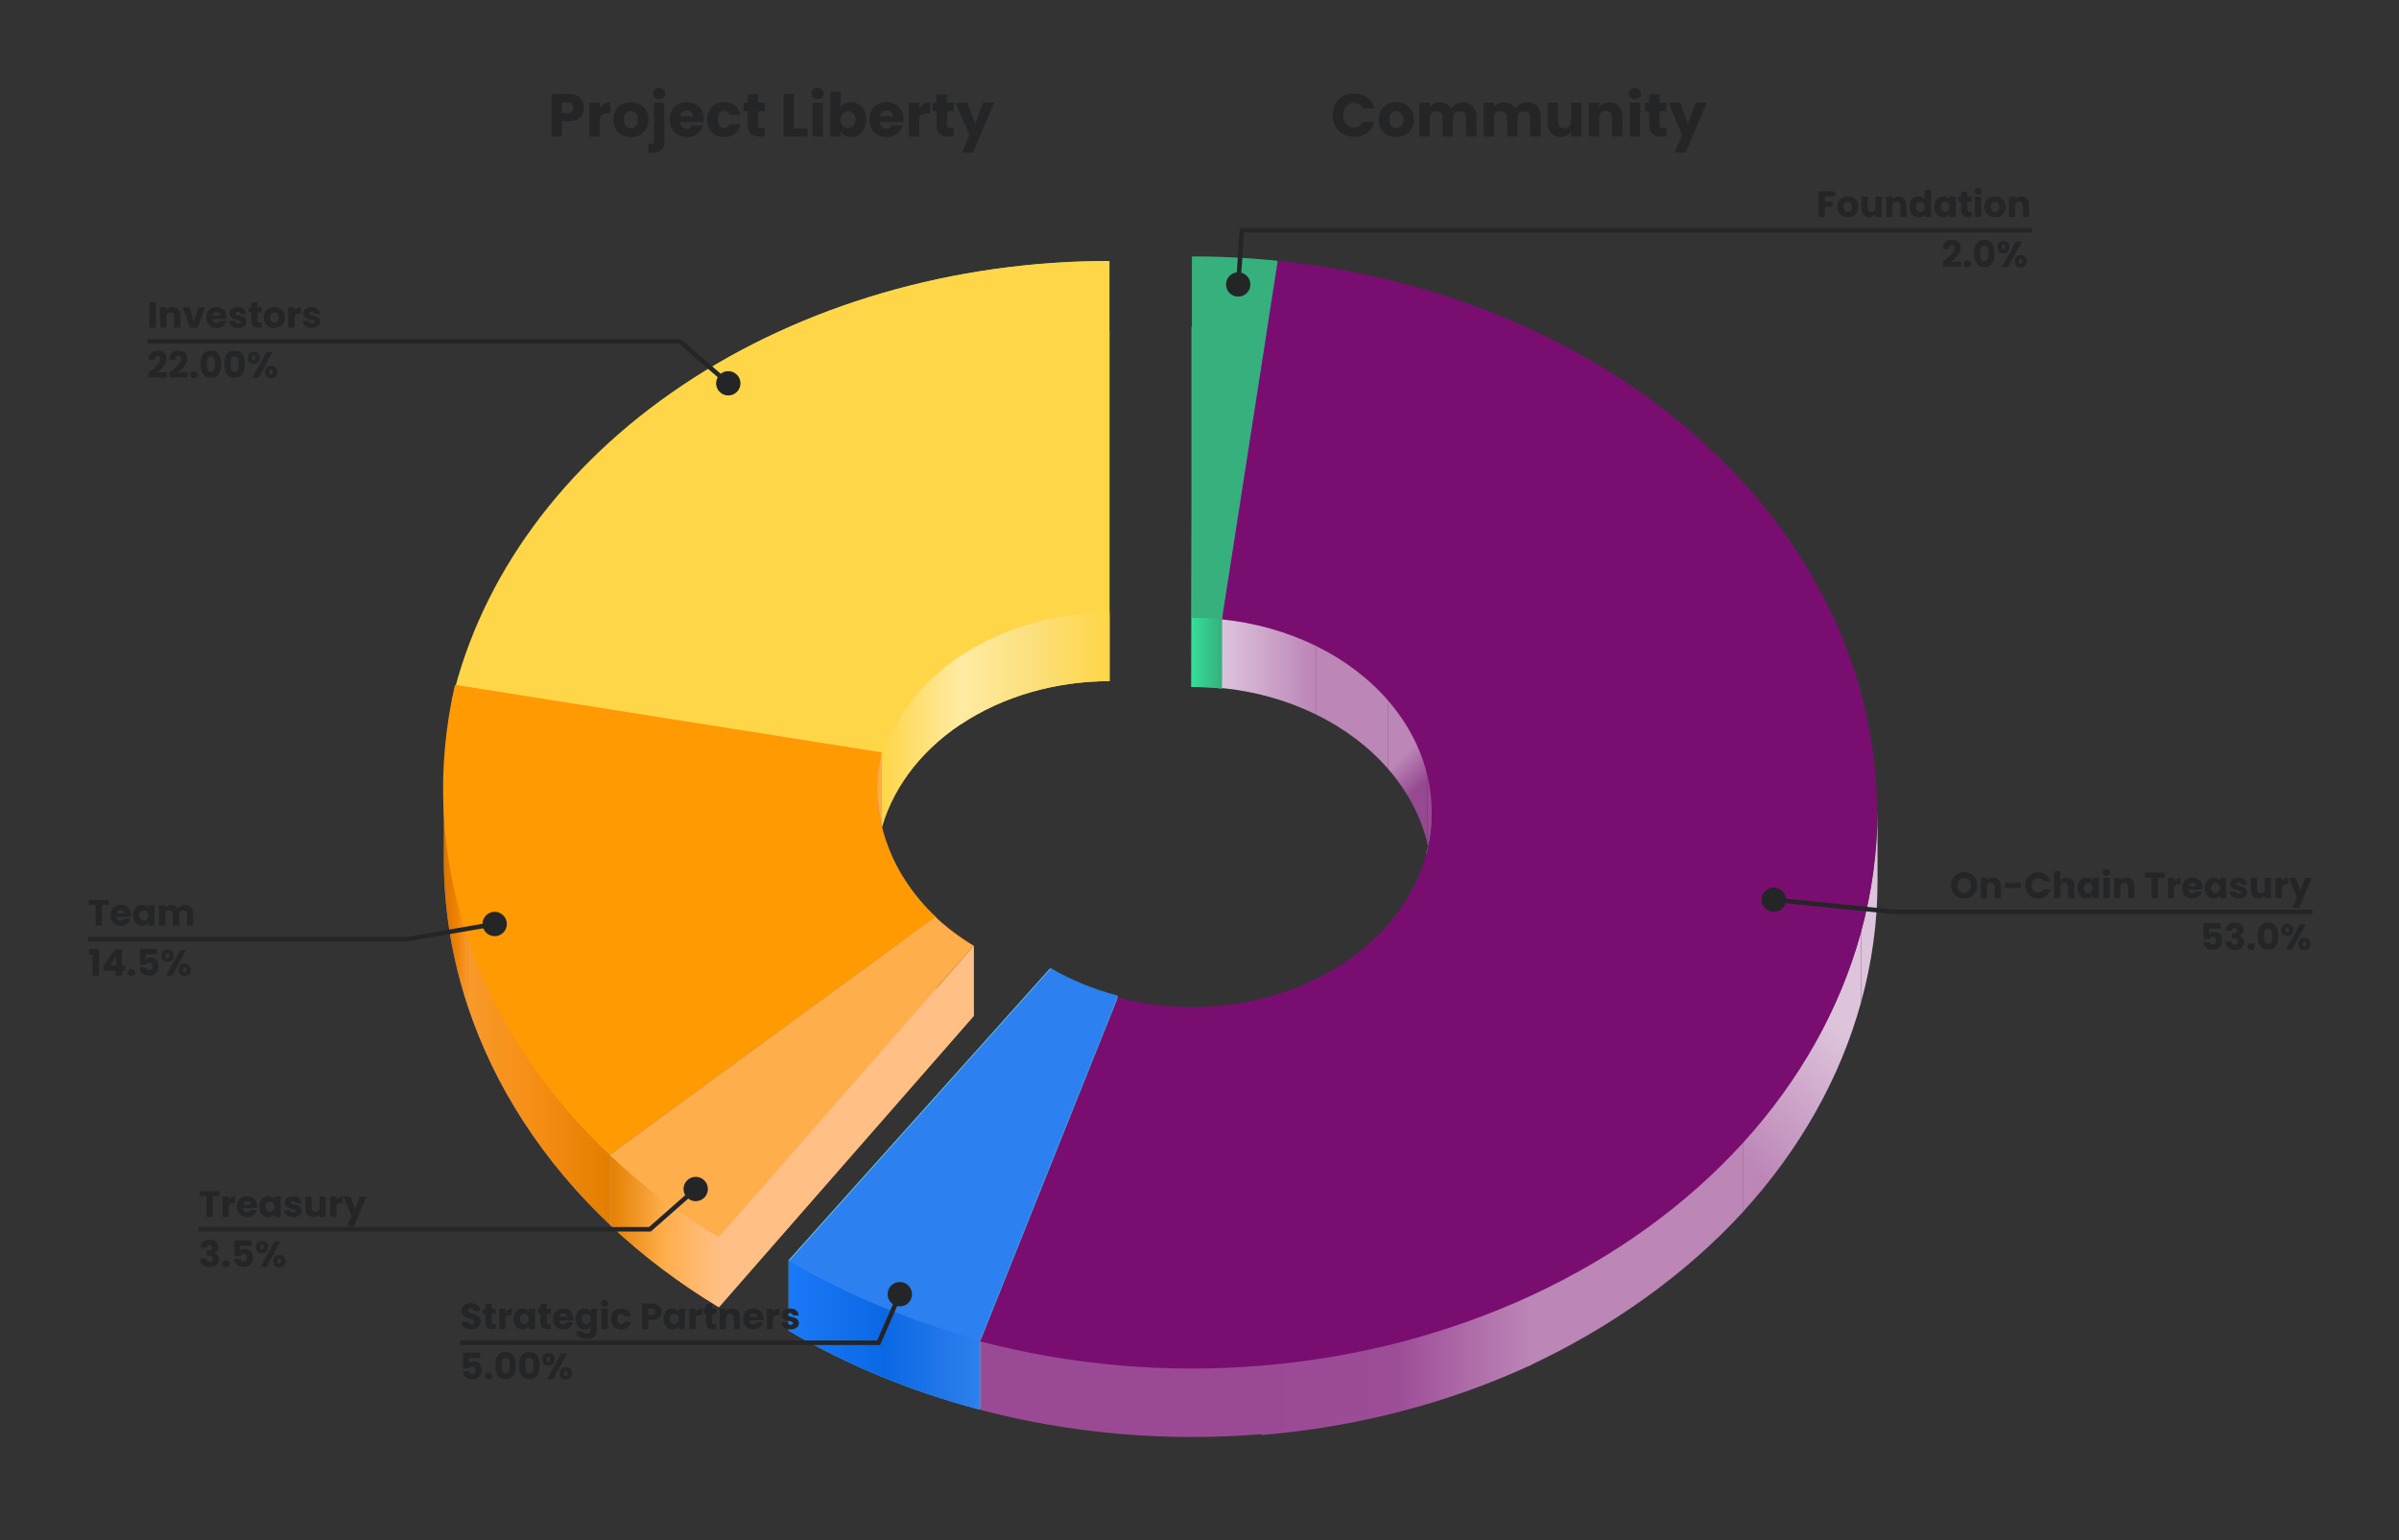 <svg xmlns="http://www.w3.org/2000/svg" width="1581" height="1015" fill="none" xmlns:v="https://vecta.io/nano"><rect width="100%" height="100%" fill="#333333" stroke="none"/><path d="M298.298 506.914c19.219-81.49 72.972-155.007 152-207.887s178.382-81.812 280.947-81.812v115.863V448.94c-35.897 0-70.672 10.127-98.331 28.635s-46.474 44.239-53.2 72.76l-281.416-43.421z" fill="#ffd647"/><path d="M731.245 172c-102.565 0-201.919 28.932-280.947 81.812v45.216c79.028-52.88 178.382-81.812 280.947-81.812V172z" fill="url(#A)"/><path d="M450.298 253.812c-79.028 52.88-132.781 126.397-152 207.886v45.216c19.219-81.49 72.972-155.007 152-207.887v-45.215z" fill="url(#B)"/><path d="M632.914 432.359c27.659-18.508 62.433-28.634 98.331-28.634v45.216c-35.898 0-70.672 10.126-98.331 28.634v-45.216z" fill="url(#C)"/><path d="M580 504.76c6.727-28.521 25.54-54.252 53.2-72.76v45.216c-27.66 18.508-46.473 44.239-53.2 72.76V504.76z" fill="url(#D)"/><path d="M298.298 461.698l281.416 43.421v45.216l-281.416-43.421v-45.216z" fill="url(#E)"/><path d="M297.811 461.699c19.23-81.49 73.013-155.007 152.085-207.887S628.378 172 731 172v231.725c-35.918 0-70.711 10.126-98.386 28.634s-46.5 44.239-53.23 72.761l-281.573-43.421z" fill="#ffd647"/><path d="M402.38 807.64c-44.351-41.771-76.608-91.411-94.304-145.124-10.369-31.471-15.578-63.852-15.586-96.275-.006-22.915 2.585-45.85 7.789-68.501l280.778 44.475c-1.817 7.909-2.724 15.918-2.726 23.92-.003 11.367 1.82 22.719 5.455 33.751 6.193 18.8 17.483 36.174 33.006 50.794L402.38 807.64z" fill="#537ff1"/><path d="M581.056 495.902l-280.778-44.474v46.312l280.778 44.475v-46.313z" fill="url(#F)"/><path d="M300.279 451.428c-5.204 22.65-7.795 45.586-7.789 68.5v46.155c.006-22.862 2.597-45.744 7.789-68.343v-46.312z" fill="url(#G)"/><path d="M578.33 519.823c.002-8.002.909-16.011 2.726-23.921v46.313c-1.817 7.91-2.724 15.919-2.726 23.921v-46.313z" fill="url(#H)"/><path d="M578.33 519.876v-.054.054c.003 11.348 1.826 22.682 5.455 33.697v46.313c-3.635-11.033-5.458-22.385-5.455-33.751v-46.259z" fill="url(#I)"/><path d="M578.33 519.822v.054-.054z" fill="url(#I)"/><path d="M292.49 519.928c.008 32.423 5.217 64.803 15.586 96.275v46.312c-10.369-31.471-15.578-63.852-15.586-96.275v-46.312z" fill="url(#J)"/><path d="M616.791 604.367c-15.522-14.62-26.812-31.994-33.006-50.794v46.313c6.194 18.799 17.484 36.174 33.006 50.794v-46.313z" fill="url(#K)"/><path d="M402.379 761.328L616.792 604.367V650.68L402.379 807.641V761.328Z" fill="url(#L)"/><path d="M308.076 616.203c17.697 53.713 49.954 103.354 94.304 145.125v46.313c-44.35-41.772-76.607-91.412-94.304-145.125v-46.313z" fill="url(#M)"/><path d="M401.951 761.379c-44.375-41.754-76.65-91.374-94.356-145.065s-20.375-110.03-7.801-164.708l280.934 44.456c-4.401 19.137-3.467 38.856 2.73 57.648s17.494 36.159 33.025 50.773L401.951 761.379z" fill="#ff9a02"/><path d="M473.764 861.575c-26.106-15.749-50.045-33.836-71.384-53.935l214.412-156.96c7.469 7.034 15.848 13.365 24.984 18.877L473.764 861.575z" fill="#ffae4c"/><path d="M641.776 623.244c-9.137-5.512-17.515-11.842-24.984-18.877v46.313c7.469 7.034 15.847 13.365 24.984 18.877v-46.313z" fill="url(#N)"/><path d="M616.792 604.367L402.38 761.328v46.313L616.792 650.68v-46.313z" fill="url(#O)"/><path d="M473.764 815.262l168.013-192.018v46.313L473.764 861.575v-46.313z" fill="url(#P)"/><path d="M402.38 761.328c21.339 20.099 45.278 38.186 71.384 53.935v46.312c-26.106-15.749-50.045-33.836-71.384-53.934v-46.313z" fill="url(#Q)"/><path d="M473.375 815.291c-26.121-15.742-50.073-33.822-71.424-53.912l214.532-156.896c7.473 7.031 15.856 13.359 24.998 18.869L473.375 815.291z" fill="#ffae4c"/><path d="M645.652 929.066c-45.085-11.882-87.583-29.445-125.934-52.045l172.596-192.683c13.423 7.91 28.297 14.057 44.077 18.216l-90.739 226.512z" fill="#3cc3df"/><path d="M736.391 656.081c-15.78-4.159-30.654-10.306-44.077-18.216v46.473c13.423 7.91 28.297 14.057 44.077 18.216v-46.473z" fill="url(#R)"/><path d="M692.314 637.865L519.718 830.548v46.473l172.596-192.683v-46.473z" fill="url(#S)"/><path d="M645.652 882.593l90.739-226.512v46.473l-90.739 226.512v-46.473z" fill="url(#T)"/><path d="M519.718 830.547c38.351 22.601 80.849 40.164 125.934 52.045v46.473c-45.085-11.881-87.583-29.445-125.934-52.045v-46.473z" fill="url(#U)"/><path d="M645.979 883.062c-45.06-11.884-87.534-29.452-125.864-52.057l172.5-192.728c13.416 7.912 28.282 14.06 44.053 18.22l-90.689 226.565z" fill="#2d80ef"/><path d="M785.25 334.353V215.416a556.3 556.3 0 0 1 56.619 2.885L805.5 453.8c-6.573-.673-13.875-1-20.5-1l.25-118.447z" fill="#34e098"/><path d="M805.067 407.884l36.802-235.998v46.416L805.5 453.8l-.433-45.916z" fill="url(#V)"/><path d="M785 407.3c6.686 0 13.866.033 20.5.7v45.8c-6.634-.667-13.814-1-20.5-1v-45.5z" fill="url(#W)"/><path d="M785.5 169a554.82 554.82 0 0 1 56.588 2.89l-36.782 236.346c-6.57-.673-13.184-1.011-19.806-1.011V169z" fill="#36b07d"/><path d="M805.5 407c21.845 2.238 42.787 8.153 61.65 17.364v46.473c-18.863-9.212-39.89-15.126-61.735-17.364V408l.085-1z" fill="url(#X)"/><path d="M867.15 424.364c18.864 9.211 35.147 21.517 47.808 36.128v46.473c-12.661-14.611-28.944-26.917-47.808-36.128v-46.473z" fill="#bc86b7"/><path d="M914.958 460.491c12.66 14.611 21.595 31.112 25.89 48.628l-.176 46.567c-4.295-17.516-13.054-34.111-25.714-48.722v-46.473z" fill="url(#Y)"/><path d="M940.672 555.686l.176-46.567c.825 3.365 1.886 6.613 2.5 10 .895 4.938 1.001 10.026 1 15l-.638 46.614c.003-8.387-1.009-16.776-3.038-25.047z" fill="#9a4a94"/><path d="M943.71 534.261c-.002 9.376-1.272 18.748-3.808 27.948v46.473c2.536-9.2 3.806-18.572 3.808-27.948v-46.473z" fill="url(#Z)"/><g fill="#ddc3db"><path d="M1237.35 534.155v.156-.156z"/><path d="M1237.35 534.155v.156 46.317c.01 26.841-3.62 53.673-10.88 80.009v-46.473c7.24-26.285 10.87-53.064 10.88-79.853v-.156z"/></g><path d="M1148.97 751.927c37.38-41.044 63.78-87.967 77.5-137.763v46.472c-13.72 49.797-40.12 96.72-77.5 137.764v-46.473z" fill="url(#a)"/><path d="M1008 853.5c54.64-25.282 103.6-60.53 140.98-101.574v46.473c-37.38 41.044-87.34 76.819-141.98 102.101l1-47z" fill="#bc86b7"/><path d="M831.348 899.346c62.582-5.201 123.134-20.946 177.782-46.227v46.473c-54.648 25.281-115.2 41.026-177.782 46.227v-46.473z" fill="url(#b)"/><path d="M646 882.713c59.83 15.768 123.061 21.226 185.643 16.025v46.473c-62.582 5.201-125.813-.257-185.643-16.025v-46.473z" fill="#9a4a94"/><path d="M842.088 171.89c62.379 6.397 122.424 23.299 176.292 49.623 53.86 26.325 100.36 61.491 136.51 103.248 36.16 41.756 61.17 89.181 73.43 139.238 12.27 50.057 11.52 101.642-2.19 151.451-13.72 49.808-40.1 96.742-77.45 137.795-37.36 41.054-84.87 75.321-139.48 100.608-54.615 25.288-115.134 41.036-177.681 46.238s-125.743-.257-185.54-16.029l90.689-226.565c20.929 5.52 43.047 7.431 64.939 5.61s43.073-7.333 62.188-16.183 35.742-20.844 48.816-35.213 22.308-30.796 27.108-48.229 5.063-35.487.77-53.007-13.047-34.119-25.701-48.734-28.928-26.923-47.781-36.136-39.869-15.13-61.701-17.369l36.782-236.346z" fill="#790e70"/><g fill="#242527"><path d="M1209.46 126.152v3.288h-6.87v3.552h5.14v3.192h-5.14V143h-4.1v-16.848h10.97zm8.25 17.04c-1.31 0-2.5-.28-3.55-.84-1.04-.56-1.87-1.36-2.47-2.4s-.89-2.256-.89-3.648c0-1.376.3-2.584.91-3.624.61-1.056 1.44-1.864 2.5-2.424 1.05-.56 2.24-.84 3.55-.84s2.49.28 3.55.84 1.89 1.368 2.5 2.424c.6 1.04.91 2.248.91 3.624s-.31 2.592-.94 3.648c-.61 1.04-1.45 1.84-2.52 2.4-1.05.56-2.24.84-3.55.84zm0-3.552a2.63 2.63 0 0 0 1.99-.864c.56-.576.84-1.4.84-2.472s-.27-1.896-.81-2.472a2.57 2.57 0 0 0-1.97-.864 2.57 2.57 0 0 0-1.99.864c-.53.56-.8 1.384-.8 2.472 0 1.072.26 1.896.77 2.472a2.57 2.57 0 0 0 1.97.864zm22.41-10.032V143h-4.11v-1.824c-.41.592-.98 1.072-1.7 1.44-.7.352-1.49.528-2.35.528-1.03 0-1.93-.224-2.71-.672-.79-.464-1.4-1.128-1.83-1.992s-.65-1.88-.65-3.048v-7.824h4.08v7.272c0 .896.24 1.592.7 2.088s1.09.744 1.87.744c.8 0 1.43-.248 1.9-.744.46-.496.69-1.192.69-2.088v-7.272h4.11zm11.11-.144c1.56 0 2.81.512 3.74 1.536.94 1.008 1.42 2.4 1.42 4.176V143h-4.08v-7.272c0-.896-.24-1.592-.7-2.088s-1.09-.744-1.87-.744c-.79 0-1.41.248-1.87.744-.47.496-.7 1.192-.7 2.088V143h-4.1v-13.392h4.1v1.776c.42-.592.98-1.056 1.68-1.392.7-.352 1.5-.528 2.38-.528zm7.19 6.816c0-1.376.26-2.584.77-3.624.53-1.04 1.24-1.84 2.14-2.4.89-.56 1.89-.84 3-.84.88 0 1.68.184 2.4.552.73.368 1.31.864 1.72 1.488v-6.216h4.11V143h-4.11v-1.92c-.38.64-.93 1.152-1.65 1.536-.71.384-1.53.576-2.47.576-1.11 0-2.11-.28-3-.84-.9-.576-1.61-1.384-2.14-2.424-.51-1.056-.77-2.272-.77-3.648zm10.03.024c0-1.024-.28-1.832-.86-2.424a2.73 2.73 0 0 0-2.06-.888c-.82 0-1.52.296-2.09.888-.56.576-.84 1.376-.84 2.4s.28 1.84.84 2.448c.57.592 1.27.888 2.09.888a2.73 2.73 0 0 0 2.06-.888c.58-.592.86-1.4.86-2.424zm6.26-.024c0-1.376.26-2.584.77-3.624.53-1.04 1.24-1.84 2.14-2.4.89-.56 1.89-.84 3-.84.94 0 1.76.192 2.47.576.72.384 1.27.888 1.65 1.512v-1.896h4.11V143h-4.11v-1.896c-.4.624-.96 1.128-1.68 1.512-.7.384-1.52.576-2.47.576-1.09 0-2.08-.28-2.97-.84-.9-.576-1.61-1.384-2.14-2.424-.51-1.056-.77-2.272-.77-3.648zm10.03.024c0-1.024-.28-1.832-.86-2.424a2.73 2.73 0 0 0-2.06-.888c-.82 0-1.52.296-2.09.888-.56.576-.84 1.376-.84 2.4s.28 1.84.84 2.448c.57.592 1.27.888 2.09.888a2.73 2.73 0 0 0 2.06-.888c.58-.592.86-1.4.86-2.424zm14.54 3.216V143h-2.09c-1.49 0-2.65-.36-3.48-1.08-.83-.736-1.25-1.928-1.25-3.576v-5.328h-1.63v-3.408h1.63v-3.264h4.11v3.264h2.69v3.408h-2.69v5.376c0 .4.09.688.29.864.19.176.51.264.96.264h1.46zm4.35-11.304c-.72 0-1.31-.208-1.78-.624-.44-.432-.67-.96-.67-1.584 0-.64.23-1.168.67-1.584.47-.432 1.06-.648 1.78-.648.7 0 1.28.216 1.73.648a2.04 2.04 0 0 1 .69 1.584 2.09 2.09 0 0 1-.69 1.584c-.45.416-1.03.624-1.73.624zm2.04 1.392V143h-4.1v-13.392h4.1zm9.07 13.584c-1.31 0-2.5-.28-3.55-.84-1.04-.56-1.87-1.36-2.47-2.4s-.89-2.256-.89-3.648c0-1.376.3-2.584.91-3.624.61-1.056 1.44-1.864 2.5-2.424 1.05-.56 2.24-.84 3.55-.84s2.49.28 3.55.84 1.89 1.368 2.5 2.424c.6 1.04.91 2.248.91 3.624s-.31 2.592-.94 3.648c-.61 1.04-1.45 1.84-2.52 2.4-1.05.56-2.24.84-3.55.84zm0-3.552a2.63 2.63 0 0 0 1.99-.864c.56-.576.84-1.4.84-2.472s-.27-1.896-.81-2.472a2.57 2.57 0 0 0-1.97-.864 2.57 2.57 0 0 0-1.99.864c-.53.56-.8 1.384-.8 2.472 0 1.072.26 1.896.77 2.472a2.57 2.57 0 0 0 1.97.864zm17.35-10.176c1.56 0 2.81.512 3.74 1.536.94 1.008 1.42 2.4 1.42 4.176V143h-4.08v-7.272c0-.896-.24-1.592-.7-2.088s-1.09-.744-1.87-.744c-.79 0-1.41.248-1.87.744-.47.496-.7 1.192-.7 2.088V143h-4.1v-13.392h4.1v1.776c.42-.592.98-1.056 1.68-1.392.7-.352 1.5-.528 2.38-.528zm-51.75 43.248l.74-.6 3.7-3.192c.91-.832 1.68-1.704 2.3-2.616s.94-1.8.94-2.664c0-.656-.16-1.168-.46-1.536s-.76-.552-1.37-.552-1.09.232-1.44.696c-.33.448-.5 1.088-.5 1.92h-3.96c.03-1.36.32-2.496.86-3.408.56-.912 1.29-1.584 2.19-2.016.91-.432 1.92-.648 3.02-.648 1.9 0 3.34.488 4.3 1.464.97.976 1.46 2.248 1.46 3.816 0 1.712-.58 3.304-1.75 4.776-1.17 1.456-2.66 2.88-4.47 4.272h6.48v3.336h-12.04v-3.048zm16.18 3.48c-.72 0-1.31-.208-1.78-.624-.45-.432-.67-.96-.67-1.584 0-.64.22-1.176.67-1.608.47-.432 1.06-.648 1.78-.648.7 0 1.28.216 1.73.648.46.432.69.968.69 1.608a2.09 2.09 0 0 1-.69 1.584c-.45.416-1.03.624-1.73.624zm4.44-9.192c0-2.752.53-4.92 1.59-6.504 1.07-1.584 2.79-2.376 5.16-2.376s4.08.792 5.13 2.376c1.08 1.584 1.61 3.752 1.61 6.504 0 2.784-.53 4.968-1.61 6.552-1.05 1.584-2.76 2.376-5.13 2.376s-4.09-.792-5.16-2.376c-1.06-1.584-1.59-3.768-1.59-6.552zm9.46 0c0-1.616-.18-2.856-.53-3.72-.35-.88-1.08-1.32-2.18-1.32-1.11 0-1.83.44-2.19 1.32-.35.864-.52 2.104-.52 3.72 0 1.088.06 1.992.19 2.712.13.704.38 1.28.77 1.728.4.432.98.648 1.75.648s1.34-.216 1.73-.648c.4-.448.66-1.024.79-1.728.13-.72.19-1.624.19-2.712zm5.86-4.104c0-1.296.37-2.296 1.11-3 .75-.704 1.72-1.056 2.9-1.056 1.19 0 2.15.352 2.88 1.056.74.704 1.11 1.704 1.11 3s-.37 2.296-1.11 3c-.73.704-1.69 1.056-2.88 1.056-1.18 0-2.15-.352-2.9-1.056-.74-.704-1.11-1.704-1.11-3zm16.3-3.792L1323.34 176h-3.96l9.24-16.896h3.96zm-12.31 2.136c-.77 0-1.15.552-1.15 1.656 0 1.088.38 1.632 1.15 1.632.37 0 .65-.136.86-.408s.31-.68.31-1.224c0-1.104-.39-1.656-1.17-1.656zm7.44 10.968c0-1.296.37-2.296 1.1-3 .74-.704 1.7-1.056 2.88-1.056 1.19 0 2.15.352 2.88 1.056.74.704 1.11 1.704 1.11 3s-.37 2.296-1.11 3c-.73.704-1.69 1.056-2.88 1.056-1.18 0-2.14-.352-2.88-1.056-.73-.704-1.1-1.704-1.1-3zm3.96-1.656c-.37 0-.66.136-.87.408-.19.272-.28.688-.28 1.248 0 1.088.38 1.632 1.15 1.632.37 0 .65-.136.86-.408s.31-.68.31-1.224-.1-.952-.31-1.224c-.21-.288-.49-.432-.86-.432zM808 187.482a8 8 0 1 0 16 0 8 8 0 1 0-16 0zm10.484-35.793v-1.5h-1.4l-.097 1.397 1.497.103zM816 187.482l1.496.104 2.484-35.793-1.496-.104-1.497-.103-2.483 35.792 1.496.104zm2.484-35.793v1.5H1339v-1.5-1.5H818.484v1.5zm475.976 440.479c-1.59 0-3.04-.368-4.37-1.104-1.31-.736-2.36-1.76-3.15-3.072-.76-1.328-1.15-2.816-1.15-4.464s.39-3.128 1.15-4.44c.79-1.312 1.84-2.336 3.15-3.072 1.33-.736 2.78-1.104 4.37-1.104 1.58 0 3.03.368 4.34 1.104a7.97 7.97 0 0 1 3.12 3.072c.77 1.312 1.15 2.792 1.15 4.44s-.38 3.136-1.15 4.464c-.77 1.312-1.81 2.336-3.12 3.072s-2.76 1.104-4.34 1.104zm0-3.744c1.34 0 2.41-.448 3.21-1.344.82-.896 1.23-2.08 1.23-3.552 0-1.488-.41-2.672-1.23-3.552-.8-.896-1.87-1.344-3.21-1.344-1.36 0-2.45.44-3.27 1.32-.8.88-1.2 2.072-1.2 3.576 0 1.488.4 2.68 1.2 3.576.82.88 1.91 1.32 3.27 1.32zm19.05-9.96c1.57 0 2.82.512 3.75 1.536.94 1.008 1.41 2.4 1.41 4.176V592h-4.08v-7.272c0-.896-.23-1.592-.69-2.088-.47-.496-1.09-.744-1.87-.744-.79 0-1.41.248-1.88.744-.46.496-.69 1.192-.69 2.088V592h-4.11v-13.392h4.11v1.776c.41-.592.97-1.056 1.68-1.392.7-.352 1.49-.528 2.37-.528zm18.34 3.408v3.408h-10.56v-3.408h10.56zm2.9 1.68c0-1.664.36-3.144 1.08-4.44.72-1.312 1.72-2.328 3-3.048 1.3-.736 2.76-1.104 4.39-1.104 2 0 3.72.528 5.14 1.584s2.38 2.496 2.86 4.32h-4.52c-.33-.704-.81-1.24-1.44-1.608-.6-.368-1.3-.552-2.08-.552-1.27 0-2.29.44-3.08 1.32-.78.88-1.17 2.056-1.17 3.528s.39 2.648 1.17 3.528c.79.88 1.81 1.32 3.08 1.32.78 0 1.48-.184 2.08-.552.63-.368 1.11-.904 1.44-1.608h4.52c-.48 1.824-1.44 3.264-2.86 4.32-1.42 1.04-3.14 1.56-5.14 1.56-1.63 0-3.09-.36-4.39-1.08-1.28-.736-2.28-1.752-3-3.048s-1.08-2.776-1.08-4.44zm27.21-5.088c1.54 0 2.77.512 3.7 1.536.93 1.008 1.39 2.4 1.39 4.176V592h-4.08v-7.272c0-.896-.23-1.592-.7-2.088-.46-.496-1.08-.744-1.87-.744-.78 0-1.41.248-1.87.744s-.7 1.192-.7 2.088V592h-4.1v-17.76h4.1v6.168c.42-.592.99-1.064 1.71-1.416s1.53-.528 2.42-.528zm7.13 6.816c0-1.376.25-2.584.76-3.624.53-1.04 1.24-1.84 2.14-2.4s1.9-.84 3-.84c.94 0 1.77.192 2.47.576.72.384 1.27.888 1.66 1.512v-1.896h4.1V592h-4.1v-1.896c-.4.624-.96 1.128-1.68 1.512-.71.384-1.53.576-2.47.576a5.52 5.52 0 0 1-2.98-.84c-.9-.576-1.61-1.384-2.14-2.424-.51-1.056-.76-2.272-.76-3.648zm10.03.024c0-1.024-.29-1.832-.87-2.424-.56-.592-1.24-.888-2.06-.888a2.81 2.81 0 0 0-2.09.888c-.56.576-.84 1.376-.84 2.4s.28 1.84.84 2.448a2.81 2.81 0 0 0 2.09.888c.82 0 1.5-.296 2.06-.888.58-.592.87-1.4.87-2.424zm9.13-8.088c-.72 0-1.31-.208-1.77-.624-.45-.432-.67-.96-.67-1.584 0-.64.22-1.168.67-1.584.46-.432 1.05-.648 1.77-.648.71 0 1.28.216 1.73.648.47.416.7.944.7 1.584 0 .624-.23 1.152-.7 1.584-.45.416-1.02.624-1.73.624zm2.04 1.392V592h-4.1v-13.392h4.1zm11.14-.144c1.57 0 2.81.512 3.74 1.536.95 1.008 1.42 2.4 1.42 4.176V592h-4.08v-7.272c0-.896-.23-1.592-.7-2.088-.46-.496-1.09-.744-1.87-.744s-1.41.248-1.87.744c-.47.496-.7 1.192-.7 2.088V592h-4.1v-13.392h4.1v1.776c.42-.592.98-1.056 1.68-1.392.71-.352 1.5-.528 2.38-.528zm25.22-3.312v3.288h-4.47V592h-4.1v-13.56h-4.47v-3.288h13.04zm6.16 5.688a5.3 5.3 0 0 1 1.8-1.728c.72-.432 1.52-.648 2.4-.648v4.344h-1.13c-1.02 0-1.79.224-2.3.672-.51.432-.77 1.2-.77 2.304V592h-4.1v-13.392h4.1v2.232zm18.79 4.248a10.1 10.1 0 0 1-.08 1.2h-9.28c.06.832.32 1.472.79 1.92.48.432 1.06.648 1.75.648 1.02 0 1.74-.432 2.14-1.296h4.36c-.22.88-.63 1.672-1.22 2.376-.58.704-1.3 1.256-2.18 1.656s-1.87.6-2.96.6c-1.31 0-2.48-.28-3.5-.84s-1.82-1.36-2.4-2.4-.86-2.256-.86-3.648.28-2.608.84-3.648a5.9 5.9 0 0 1 2.4-2.4c1.02-.56 2.2-.84 3.52-.84 1.3 0 2.45.272 3.46.816s1.79 1.32 2.35 2.328c.58 1.008.87 2.184.87 3.528zm-4.2-1.08c0-.704-.24-1.264-.72-1.68s-1.08-.624-1.8-.624c-.69 0-1.28.2-1.76.6-.46.4-.75.968-.86 1.704h5.14zm5.54 1.272c0-1.376.26-2.584.77-3.624.53-1.04 1.24-1.84 2.14-2.4.89-.56 1.89-.84 3-.84.94 0 1.77.192 2.47.576.72.384 1.27.888 1.66 1.512v-1.896h4.1V592h-4.1v-1.896c-.4.624-.96 1.128-1.68 1.512-.71.384-1.53.576-2.48.576-1.08 0-2.08-.28-2.97-.84-.9-.576-1.61-1.384-2.14-2.424-.51-1.056-.77-2.272-.77-3.648zm10.04.024c0-1.024-.29-1.832-.87-2.424a2.73 2.73 0 0 0-2.06-.888 2.81 2.81 0 0 0-2.09.888c-.56.576-.84 1.376-.84 2.4s.28 1.84.84 2.448a2.81 2.81 0 0 0 2.09.888 2.73 2.73 0 0 0 2.06-.888c.58-.592.87-1.4.87-2.424zm12.52 6.888c-1.17 0-2.21-.2-3.12-.6s-1.63-.944-2.16-1.632a4.34 4.34 0 0 1-.89-2.352h4.06c.04.464.26.84.64 1.128.39.288.86.432 1.42.432.51 0 .9-.096 1.18-.288.28-.208.43-.472.43-.792 0-.384-.2-.664-.6-.84-.4-.192-1.05-.4-1.95-.624-.96-.224-1.76-.456-2.4-.696a4.26 4.26 0 0 1-1.65-1.176c-.47-.544-.7-1.272-.7-2.184 0-.768.21-1.464.63-2.088.43-.64 1.05-1.144 1.87-1.512.83-.368 1.81-.552 2.95-.552 1.68 0 3 .416 3.96 1.248.98.832 1.54 1.936 1.68 3.312h-3.79c-.07-.464-.27-.832-.63-1.104-.33-.272-.78-.408-1.34-.408-.48 0-.85.096-1.1.288-.26.176-.39.424-.39.744 0 .384.2.672.6.864.42.192 1.06.384 1.92.576.99.256 1.8.512 2.43.768.62.24 1.16.64 1.63 1.2.48.544.73 1.28.74 2.208 0 .784-.22 1.488-.67 2.112-.43.608-1.06 1.088-1.9 1.44-.81.352-1.76.528-2.85.528zm21.16-13.584V592h-4.11v-1.824c-.41.592-.98 1.072-1.7 1.44-.71.352-1.49.528-2.35.528-1.03 0-1.93-.224-2.72-.672-.78-.464-1.39-1.128-1.82-1.992s-.65-1.88-.65-3.048v-7.824h4.08v7.272c0 .896.23 1.592.7 2.088.46.496 1.09.744 1.87.744.8 0 1.43-.248 1.9-.744.46-.496.69-1.192.69-2.088v-7.272h4.11zm7.05 2.232a5.3 5.3 0 0 1 1.8-1.728c.72-.432 1.52-.648 2.4-.648v4.344h-1.13c-1.02 0-1.79.224-2.3.672-.52.432-.77 1.2-.77 2.304V592h-4.11v-13.392h4.11v2.232zm19.84-2.232l-8.4 19.752h-4.42l3.08-6.816-5.45-12.936h4.58l3.1 8.376 3.07-8.376h4.44zm-60.13 33.448h-7.49v3.312c.32-.352.77-.64 1.34-.864.58-.224 1.2-.336 1.87-.336 1.2 0 2.2.272 2.98.816.8.544 1.38 1.248 1.75 2.112s.55 1.8.55 2.808c0 1.872-.52 3.36-1.58 4.464-1.06 1.088-2.54 1.632-4.46 1.632-1.28 0-2.4-.216-3.34-.648-.94-.448-1.67-1.064-2.18-1.848-.52-.784-.8-1.688-.84-2.712h4c.1.496.33.912.7 1.248.37.32.87.48 1.51.48.75 0 1.31-.24 1.68-.72s.55-1.12.55-1.92c0-.784-.19-1.384-.57-1.8-.39-.416-.95-.624-1.68-.624-.55 0-.99.136-1.35.408-.35.256-.58.6-.69 1.032h-3.96v-10.44h11.21v3.6zm3.41 1.368c.07-1.712.63-3.032 1.68-3.96 1.06-.928 2.49-1.392 4.3-1.392 1.2 0 2.22.208 3.07.624.86.416 1.51.984 1.94 1.704.45.72.68 1.528.68 2.424 0 1.056-.27 1.92-.8 2.592-.52.656-1.14 1.104-1.84 1.344v.096c.91.304 1.63.808 2.16 1.512.52.704.79 1.608.79 2.712 0 .992-.23 1.872-.7 2.64-.45.752-1.11 1.344-1.99 1.776-.86.432-1.9.648-3.1.648-1.92 0-3.45-.472-4.6-1.416-1.14-.944-1.74-2.368-1.8-4.272h3.98c.02.704.22 1.264.6 1.68.38.4.94.6 1.68.6.62 0 1.1-.176 1.44-.528.35-.368.53-.848.53-1.44 0-.768-.25-1.32-.75-1.656-.48-.352-1.25-.528-2.32-.528h-.77v-3.336h.77c.81 0 1.47-.136 1.96-.408.52-.288.77-.792.77-1.512 0-.576-.16-1.024-.48-1.344s-.76-.48-1.32-.48c-.61 0-1.06.184-1.37.552-.28.368-.45.824-.5 1.368h-4.01zm16.72 12.768c-.72 0-1.31-.208-1.78-.624-.45-.432-.67-.96-.67-1.584 0-.64.22-1.176.67-1.608.47-.432 1.06-.648 1.78-.648.7 0 1.28.216 1.73.648.46.432.69.968.69 1.608a2.09 2.09 0 0 1-.69 1.584c-.45.416-1.03.624-1.73.624zm4.44-9.192c0-2.752.53-4.92 1.59-6.504 1.07-1.584 2.79-2.376 5.16-2.376s4.08.792 5.13 2.376c1.08 1.584 1.61 3.752 1.61 6.504 0 2.784-.53 4.968-1.61 6.552-1.05 1.584-2.76 2.376-5.13 2.376s-4.09-.792-5.16-2.376c-1.06-1.584-1.59-3.768-1.59-6.552zm9.46 0c0-1.616-.18-2.856-.53-3.72-.35-.88-1.08-1.32-2.18-1.32-1.11 0-1.83.44-2.19 1.32-.35.864-.52 2.104-.52 3.72 0 1.088.06 1.992.19 2.712.13.704.38 1.28.77 1.728.4.432.98.648 1.75.648s1.34-.216 1.73-.648c.4-.448.66-1.024.79-1.728.13-.72.19-1.624.19-2.712zm5.86-4.104c0-1.296.37-2.296 1.11-3 .75-.704 1.72-1.056 2.9-1.056 1.19 0 2.15.352 2.88 1.056.74.704 1.11 1.704 1.11 3s-.37 2.296-1.11 3c-.73.704-1.69 1.056-2.88 1.056-1.18 0-2.15-.352-2.9-1.056-.74-.704-1.11-1.704-1.11-3zm16.3-3.792L1510.37 626h-3.96l9.24-16.896h3.96zm-12.31 2.136c-.77 0-1.15.552-1.15 1.656 0 1.088.38 1.632 1.15 1.632.37 0 .65-.136.86-.408s.31-.68.31-1.224c0-1.104-.39-1.656-1.17-1.656zm7.44 10.968c0-1.296.37-2.296 1.1-3 .74-.704 1.7-1.056 2.88-1.056 1.19 0 2.15.352 2.88 1.056.74.704 1.11 1.704 1.11 3s-.37 2.296-1.11 3c-.73.704-1.69 1.056-2.88 1.056-1.18 0-2.14-.352-2.88-1.056-.73-.704-1.1-1.704-1.1-3zm3.96-1.656c-.37 0-.66.136-.87.408-.19.272-.28.688-.28 1.248 0 1.088.38 1.632 1.15 1.632.37 0 .65-.136.86-.408s.31-.68.31-1.224-.1-.952-.31-1.224c-.21-.288-.49-.432-.86-.432zM1161 593a8 8 0 1 0 16 0 8 8 0 1 0-16 0zm87.31 8l-.15 1.492.07.008h.08V601zm-79.31-8l-.15 1.492 79.31 8 .15-1.492.15-1.493-79.31-8L1169 593zm79.31 8v1.5H1524V601v-1.5h-275.69v1.5z"/><path d="M310.584 876.168c-1.232 0-2.336-.2-3.312-.6s-1.76-.992-2.352-1.776c-.576-.784-.88-1.728-.912-2.832h4.368c.064.624.28 1.104.648 1.44.368.32.848.48 1.44.48.608 0 1.088-.136 1.44-.408.352-.288.528-.68.528-1.176 0-.416-.144-.76-.432-1.032-.272-.272-.616-.496-1.032-.672-.4-.176-.976-.376-1.728-.6-1.088-.336-1.976-.672-2.664-1.008s-1.28-.832-1.776-1.488-.744-1.512-.744-2.568c0-1.568.568-2.792 1.704-3.672 1.136-.896 2.616-1.344 4.44-1.344 1.856 0 3.352.448 4.488 1.344 1.136.88 1.744 2.112 1.824 3.696h-4.44c-.032-.544-.232-.968-.6-1.272-.368-.32-.84-.48-1.416-.48-.496 0-.896.136-1.2.408-.304.256-.456.632-.456 1.128 0 .544.256.968.768 1.272s1.312.632 2.4.984c1.088.368 1.968.72 2.64 1.056.688.336 1.28.824 1.776 1.464s.744 1.464.744 2.472c0 .96-.248 1.832-.744 2.616-.48.784-1.184 1.408-2.112 1.872s-2.024.696-3.288.696zm16.134-3.648V876h-2.088c-1.488 0-2.648-.36-3.48-1.08-.832-.736-1.248-1.928-1.248-3.576v-5.328h-1.632v-3.408h1.632v-3.264h4.104v3.264h2.688v3.408h-2.688v5.376c0 .4.096.688.288.864s.512.264.96.264h1.464zm6.39-7.68a5.3 5.3 0 0 1 1.8-1.728c.72-.432 1.52-.648 2.4-.648v4.344h-1.128c-1.024 0-1.792.224-2.304.672-.512.432-.768 1.2-.768 2.304V876h-4.104v-13.392h4.104v2.232zm5.345 4.44c0-1.376.256-2.584.768-3.624.528-1.04 1.24-1.84 2.136-2.4s1.896-.84 3-.84c.944 0 1.768.192 2.472.576.72.384 1.272.888 1.656 1.512v-1.896h4.104V876h-4.104v-1.896c-.4.624-.96 1.128-1.68 1.512-.704.384-1.528.576-2.472.576-1.088 0-2.08-.28-2.976-.84-.896-.576-1.608-1.384-2.136-2.424-.512-1.056-.768-2.272-.768-3.648zm10.032.024c0-1.024-.288-1.832-.864-2.424a2.73 2.73 0 0 0-2.064-.888c-.816 0-1.512.296-2.088.888-.56.576-.84 1.376-.84 2.4s.28 1.84.84 2.448c.576.592 1.272.888 2.088.888a2.73 2.73 0 0 0 2.064-.888c.576-.592.864-1.4.864-2.424zm14.537 3.216V876h-2.088c-1.488 0-2.648-.36-3.48-1.08-.832-.736-1.248-1.928-1.248-3.576v-5.328h-1.632v-3.408h1.632v-3.264h4.104v3.264h2.688v3.408h-2.688v5.376c0 .4.096.688.288.864s.512.264.96.264h1.464zm14.91-3.432c0 .384-.024.784-.072 1.2h-9.288c.064.832.328 1.472.792 1.92.48.432 1.064.648 1.752.648 1.024 0 1.736-.432 2.136-1.296h4.368c-.224.88-.632 1.672-1.224 2.376-.576.704-1.304 1.256-2.184 1.656s-1.864.6-2.952.6c-1.312 0-2.48-.28-3.504-.84s-1.824-1.36-2.4-2.4-.864-2.256-.864-3.648.28-2.608.84-3.648c.576-1.04 1.376-1.84 2.4-2.4s2.2-.84 3.528-.84c1.296 0 2.448.272 3.456.816a5.78 5.78 0 0 1 2.352 2.328c.576 1.008.864 2.184.864 3.528zm-4.2-1.08c0-.704-.24-1.264-.72-1.68s-1.08-.624-1.8-.624c-.688 0-1.272.2-1.752.6-.464.4-.752.968-.864 1.704h5.136zm11.453-5.592c.944 0 1.768.192 2.472.576.72.384 1.272.888 1.656 1.512v-1.896h4.104v13.368c0 1.232-.248 2.344-.744 3.336-.48 1.008-1.224 1.808-2.232 2.4-.992.592-2.232.888-3.72.888-1.984 0-3.592-.472-4.824-1.416-1.232-.928-1.936-2.192-2.112-3.792h4.056c.128.512.432.912.912 1.2.48.304 1.072.456 1.776.456.848 0 1.52-.248 2.016-.744.512-.48.768-1.256.768-2.328v-1.896c-.4.624-.952 1.136-1.656 1.536-.704.384-1.528.576-2.472.576-1.104 0-2.104-.28-3-.84-.896-.576-1.608-1.384-2.136-2.424-.512-1.056-.768-2.272-.768-3.648s.256-2.584.768-3.624c.528-1.04 1.24-1.84 2.136-2.4s1.896-.84 3-.84zm4.128 6.888c0-1.024-.288-1.832-.864-2.424a2.73 2.73 0 0 0-2.064-.888c-.816 0-1.512.296-2.088.888-.56.576-.84 1.376-.84 2.4s.28 1.84.84 2.448c.576.592 1.272.888 2.088.888a2.73 2.73 0 0 0 2.064-.888c.576-.592.864-1.4.864-2.424zm9.137-8.088c-.72 0-1.312-.208-1.776-.624-.448-.432-.672-.96-.672-1.584 0-.64.224-1.168.672-1.584.464-.432 1.056-.648 1.776-.648.704 0 1.28.216 1.728.648.464.416.696.944.696 1.584a2.08 2.08 0 0 1-.696 1.584c-.448.416-1.024.624-1.728.624zm2.04 1.392V876h-4.104v-13.392h4.104zm2.159 6.696c0-1.392.28-2.608.84-3.648.576-1.04 1.368-1.84 2.376-2.4 1.024-.56 2.192-.84 3.504-.84 1.68 0 3.08.44 4.2 1.32 1.136.88 1.88 2.12 2.232 3.72h-4.368c-.368-1.024-1.08-1.536-2.136-1.536a2.14 2.14 0 0 0-1.8.888c-.448.576-.672 1.408-.672 2.496s.224 1.928.672 2.52c.448.576 1.048.864 1.8.864 1.056 0 1.768-.512 2.136-1.536h4.368c-.352 1.568-1.096 2.8-2.232 3.696s-2.536 1.344-4.2 1.344c-1.312 0-2.48-.28-3.504-.84-1.008-.56-1.8-1.36-2.376-2.4-.56-1.04-.84-2.256-.84-3.648zm33.273-4.728c0 .976-.224 1.872-.672 2.688-.448.8-1.136 1.448-2.064 1.944s-2.08.744-3.456.744h-2.544V876h-4.104v-16.848h6.648c1.344 0 2.48.232 3.408.696s1.624 1.104 2.088 1.92.696 1.752.696 2.808zm-6.504 2.112c.784 0 1.368-.184 1.752-.552s.576-.888.576-1.56-.192-1.192-.576-1.56-.968-.552-1.752-.552h-2.232v4.224h2.232zm7.824 2.592c0-1.376.256-2.584.768-3.624.528-1.04 1.24-1.84 2.136-2.4s1.896-.84 3-.84c.944 0 1.768.192 2.472.576.72.384 1.272.888 1.656 1.512v-1.896h4.104V876h-4.104v-1.896c-.4.624-.96 1.128-1.68 1.512-.704.384-1.528.576-2.472.576-1.088 0-2.08-.28-2.976-.84-.896-.576-1.608-1.384-2.136-2.424-.512-1.056-.768-2.272-.768-3.648zm10.032.024c0-1.024-.288-1.832-.864-2.424a2.73 2.73 0 0 0-2.064-.888c-.816 0-1.512.296-2.088.888-.56.576-.84 1.376-.84 2.4s.28 1.84.84 2.448c.576.592 1.272.888 2.088.888a2.73 2.73 0 0 0 2.064-.888c.576-.592.864-1.4.864-2.424zm11.177-4.464a5.3 5.3 0 0 1 1.8-1.728c.72-.432 1.52-.648 2.4-.648v4.344h-1.128c-1.024 0-1.792.224-2.304.672-.512.432-.768 1.2-.768 2.304V876h-4.104v-13.392h4.104v2.232zm13.626 7.68V876h-2.088c-1.488 0-2.648-.36-3.48-1.08-.832-.736-1.248-1.928-1.248-3.576v-5.328h-1.632v-3.408h1.632v-3.264h4.104v3.264h2.688v3.408h-2.688v5.376c0 .4.096.688.288.864s.512.264.96.264h1.464zm10.446-10.056c1.568 0 2.816.512 3.744 1.536.944 1.008 1.416 2.4 1.416 4.176V876h-4.08v-7.272c0-.896-.232-1.592-.696-2.088s-1.088-.744-1.872-.744-1.408.248-1.872.744-.696 1.192-.696 2.088V876h-4.104v-13.392h4.104v1.776c.416-.592.976-1.056 1.68-1.392.704-.352 1.496-.528 2.376-.528zm20.636 6.624c0 .384-.024.784-.072 1.2h-9.288c.064.832.328 1.472.792 1.92.48.432 1.064.648 1.752.648 1.024 0 1.736-.432 2.136-1.296h4.368c-.224.88-.632 1.672-1.224 2.376-.576.704-1.304 1.256-2.184 1.656s-1.864.6-2.952.6c-1.312 0-2.48-.28-3.504-.84s-1.824-1.36-2.4-2.4-.864-2.256-.864-3.648.28-2.608.84-3.648c.576-1.04 1.376-1.84 2.4-2.4s2.2-.84 3.528-.84c1.296 0 2.448.272 3.456.816a5.78 5.78 0 0 1 2.352 2.328c.576 1.008.864 2.184.864 3.528zm-4.2-1.08c0-.704-.24-1.264-.72-1.68s-1.08-.624-1.8-.624c-.688 0-1.272.2-1.752.6-.464.4-.752.968-.864 1.704h5.136zm10.469-3.168a5.3 5.3 0 0 1 1.8-1.728c.72-.432 1.52-.648 2.4-.648v4.344H512.5c-1.024 0-1.792.224-2.304.672-.512.432-.768 1.2-.768 2.304V876h-4.104v-13.392h4.104v2.232zm11.61 11.352c-1.168 0-2.208-.2-3.12-.6s-1.632-.944-2.16-1.632c-.528-.704-.824-1.488-.888-2.352h4.056c.048.464.264.84.648 1.128s.856.432 1.416.432c.512 0 .904-.096 1.176-.288.288-.208.432-.472.432-.792 0-.384-.2-.664-.6-.84-.4-.192-1.048-.4-1.944-.624-.96-.224-1.76-.456-2.4-.696a4.31 4.31 0 0 1-1.656-1.176c-.464-.544-.696-1.272-.696-2.184a3.68 3.68 0 0 1 .624-2.088c.432-.64 1.056-1.144 1.872-1.512.832-.368 1.816-.552 2.952-.552 1.68 0 3 .416 3.96 1.248.976.832 1.536 1.936 1.68 3.312h-3.792c-.064-.464-.272-.832-.624-1.104-.336-.272-.784-.408-1.344-.408-.48 0-.848.096-1.104.288a.85.85 0 0 0-.384.744c0 .384.2.672.6.864.416.192 1.056.384 1.92.576.992.256 1.8.512 2.424.768.624.24 1.168.64 1.632 1.2.48.544.728 1.28.744 2.208 0 .784-.224 1.488-.672 2.112-.432.608-1.064 1.088-1.896 1.44-.816.352-1.768.528-2.856.528zm-204.622 18.864h-7.488v3.312c.32-.352.768-.64 1.344-.864a5.12 5.12 0 0 1 1.872-.336c1.2 0 2.192.272 2.976.816.8.544 1.384 1.248 1.752 2.112a7.09 7.09 0 0 1 .552 2.808c0 1.872-.528 3.36-1.584 4.464-1.056 1.088-2.544 1.632-4.464 1.632-1.28 0-2.392-.216-3.336-.648-.944-.448-1.672-1.064-2.184-1.848s-.792-1.688-.84-2.712h4.008c.096.496.328.912.696 1.248.368.32.872.48 1.512.48.752 0 1.312-.24 1.68-.72s.552-1.12.552-1.92c0-.784-.192-1.384-.576-1.8s-.944-.624-1.68-.624c-.544 0-.992.136-1.344.408a1.79 1.79 0 0 0-.696 1.032h-3.96v-10.44h11.208v3.6zm5.601 14.136c-.72 0-1.312-.208-1.776-.624-.448-.432-.672-.96-.672-1.584 0-.64.224-1.176.672-1.608.464-.432 1.056-.648 1.776-.648.704 0 1.28.216 1.728.648.464.432.696.968.696 1.608a2.08 2.08 0 0 1-.696 1.584c-.448.416-1.024.624-1.728.624zm4.446-9.192c0-2.752.528-4.92 1.584-6.504 1.072-1.584 2.792-2.376 5.16-2.376s4.08.792 5.136 2.376c1.072 1.584 1.608 3.752 1.608 6.504 0 2.784-.536 4.968-1.608 6.552-1.056 1.584-2.768 2.376-5.136 2.376s-4.088-.792-5.16-2.376c-1.056-1.584-1.584-3.768-1.584-6.552zm9.456 0c0-1.616-.176-2.856-.528-3.72-.352-.88-1.08-1.32-2.184-1.32s-1.832.44-2.184 1.32c-.352.864-.528 2.104-.528 3.72 0 1.088.064 1.992.192 2.712.128.704.384 1.28.768 1.728.4.432.984.648 1.752.648s1.344-.216 1.728-.648c.4-.448.664-1.024.792-1.728.128-.72.192-1.624.192-2.712zm6.2 0c0-2.752.528-4.92 1.584-6.504 1.072-1.584 2.792-2.376 5.16-2.376s4.08.792 5.136 2.376c1.072 1.584 1.608 3.752 1.608 6.504 0 2.784-.536 4.968-1.608 6.552-1.056 1.584-2.768 2.376-5.136 2.376s-4.088-.792-5.16-2.376c-1.056-1.584-1.584-3.768-1.584-6.552zm9.456 0c0-1.616-.176-2.856-.528-3.72-.352-.88-1.08-1.32-2.184-1.32s-1.832.44-2.184 1.32c-.352.864-.528 2.104-.528 3.72 0 1.088.064 1.992.192 2.712.128.704.384 1.28.768 1.728.4.432.984.648 1.752.648s1.344-.216 1.728-.648c.4-.448.664-1.024.792-1.728.128-.72.192-1.624.192-2.712zm5.864-4.104c0-1.296.368-2.296 1.104-3 .752-.704 1.72-1.056 2.904-1.056s2.144.352 2.88 1.056 1.104 1.704 1.104 3-.368 2.296-1.104 3-1.696 1.056-2.88 1.056-2.152-.352-2.904-1.056c-.736-.704-1.104-1.704-1.104-3zm16.296-3.792L364.495 909h-3.96l9.24-16.896h3.96zm-12.312 2.136c-.768 0-1.152.552-1.152 1.656 0 1.088.384 1.632 1.152 1.632.368 0 .656-.136.864-.408s.312-.68.312-1.224c0-1.104-.392-1.656-1.176-1.656zm7.44 10.968c0-1.296.368-2.296 1.104-3s1.696-1.056 2.88-1.056 2.144.352 2.88 1.056 1.104 1.704 1.104 3-.368 2.296-1.104 3-1.696 1.056-2.88 1.056-2.144-.352-2.88-1.056-1.104-1.704-1.104-3zm3.96-1.656c-.368 0-.656.136-.864.408-.192.272-.288.688-.288 1.248 0 1.088.384 1.632 1.152 1.632.368 0 .656-.136.864-.408s.312-.68.312-1.224-.104-.952-.312-1.224c-.208-.288-.496-.432-.864-.432zM585 853a8 8 0 1 0 16 0 8 8 0 1 0-16 0zm-5.964 32v1.5h.983l.392-.9-1.375-.6zM593 853l-1.375-.6-13.963 32 1.374.6 1.375.6 13.964-32L593 853zm-13.964 32v-1.5H303v1.5 1.5h276.036V885zm-434.428-99.848v3.288h-4.464V802h-4.104v-13.56h-4.464v-3.288h13.032zm6.164 5.688a5.3 5.3 0 0 1 1.8-1.728c.72-.432 1.52-.648 2.4-.648v4.344h-1.128c-1.024 0-1.792.224-2.304.672-.512.432-.768 1.2-.768 2.304V802h-4.104v-13.392h4.104v2.232zm18.785 4.248c0 .384-.024.784-.072 1.2h-9.288c.064.832.328 1.472.792 1.92.48.432 1.064.648 1.752.648 1.024 0 1.736-.432 2.136-1.296h4.368c-.224.88-.632 1.672-1.224 2.376-.576.704-1.304 1.256-2.184 1.656s-1.864.6-2.952.6c-1.312 0-2.48-.28-3.504-.84s-1.824-1.36-2.4-2.4-.864-2.256-.864-3.648.28-2.608.84-3.648c.576-1.04 1.376-1.84 2.4-2.4s2.2-.84 3.528-.84c1.296 0 2.448.272 3.456.816a5.78 5.78 0 0 1 2.352 2.328c.576 1.008.864 2.184.864 3.528zm-4.2-1.08c0-.704-.24-1.264-.72-1.68s-1.08-.624-1.8-.624c-.688 0-1.272.2-1.752.6-.464.4-.752.968-.864 1.704h5.136zm5.549 1.272c0-1.376.256-2.584.768-3.624.528-1.04 1.24-1.84 2.136-2.4s1.896-.84 3-.84c.944 0 1.768.192 2.472.576.72.384 1.272.888 1.656 1.512v-1.896h4.104V802h-4.104v-1.896c-.4.624-.96 1.128-1.68 1.512-.704.384-1.528.576-2.472.576-1.088 0-2.08-.28-2.976-.84-.896-.576-1.608-1.384-2.136-2.424-.512-1.056-.768-2.272-.768-3.648zm10.032.024c0-1.024-.288-1.832-.864-2.424a2.73 2.73 0 0 0-2.064-.888c-.816 0-1.512.296-2.088.888-.56.576-.84 1.376-.84 2.4s.28 1.84.84 2.448c.576.592 1.272.888 2.088.888a2.73 2.73 0 0 0 2.064-.888c.576-.592.864-1.4.864-2.424zm12.521 6.888c-1.168 0-2.208-.2-3.12-.6s-1.632-.944-2.16-1.632c-.528-.704-.824-1.488-.888-2.352h4.056c.048.464.264.84.648 1.128s.856.432 1.416.432c.512 0 .904-.096 1.176-.288.288-.208.432-.472.432-.792 0-.384-.2-.664-.6-.84-.4-.192-1.048-.4-1.944-.624-.96-.224-1.76-.456-2.4-.696a4.31 4.31 0 0 1-1.656-1.176c-.464-.544-.696-1.272-.696-2.184a3.68 3.68 0 0 1 .624-2.088c.432-.64 1.056-1.144 1.872-1.512.832-.368 1.816-.552 2.952-.552 1.68 0 3 .416 3.96 1.248.976.832 1.536 1.936 1.68 3.312h-3.792c-.064-.464-.272-.832-.624-1.104-.336-.272-.784-.408-1.344-.408-.48 0-.848.096-1.104.288a.85.85 0 0 0-.384.744c0 .384.2.672.6.864.416.192 1.056.384 1.92.576.992.256 1.8.512 2.424.768.624.24 1.168.64 1.632 1.2.48.544.728 1.28.744 2.208 0 .784-.224 1.488-.672 2.112-.432.608-1.064 1.088-1.896 1.44-.816.352-1.768.528-2.856.528zm21.159-13.584V802h-4.104v-1.824c-.416.592-.984 1.072-1.704 1.44-.704.352-1.488.528-2.352.528-1.024 0-1.928-.224-2.712-.672-.784-.464-1.392-1.128-1.824-1.992s-.648-1.88-.648-3.048v-7.824h4.08v7.272c0 .896.232 1.592.696 2.088s1.088.744 1.872.744c.8 0 1.432-.248 1.896-.744s.696-1.192.696-2.088v-7.272h4.104zm7.052 2.232a5.3 5.3 0 0 1 1.8-1.728c.72-.432 1.52-.648 2.4-.648v4.344h-1.128c-1.024 0-1.792.224-2.304.672-.512.432-.768 1.2-.768 2.304V802h-4.104v-13.392h4.104v2.232zm19.842-2.232l-8.4 19.752h-4.416l3.072-6.816-5.448-12.936h4.584l3.096 8.376 3.072-8.376h4.44zm-109.288 33.816c.064-1.712.624-3.032 1.68-3.96s2.488-1.392 4.296-1.392c1.2 0 2.224.208 3.072.624.864.416 1.512.984 1.944 1.704.448.72.672 1.528.672 2.424 0 1.056-.264 1.92-.792 2.592-.528.656-1.144 1.104-1.848 1.344v.096c.912.304 1.632.808 2.16 1.512s.792 1.608.792 2.712c0 .992-.232 1.872-.696 2.64-.448.752-1.112 1.344-1.992 1.776-.864.432-1.896.648-3.096.648-1.92 0-3.456-.472-4.608-1.416-1.136-.944-1.736-2.368-1.8-4.272h3.984c.016.704.216 1.264.6 1.68.384.4.944.6 1.68.6.624 0 1.104-.176 1.44-.528.352-.368.528-.848.528-1.44 0-.768-.248-1.32-.744-1.656-.48-.352-1.256-.528-2.328-.528h-.768v-3.336h.768c.816 0 1.472-.136 1.968-.408.512-.288.768-.792.768-1.512 0-.576-.16-1.024-.48-1.344s-.76-.48-1.32-.48c-.608 0-1.064.184-1.368.552-.288.368-.456.824-.504 1.368h-4.008zm16.715 12.768c-.72 0-1.312-.208-1.776-.624-.448-.432-.672-.96-.672-1.584 0-.64.224-1.176.672-1.608.464-.432 1.056-.648 1.776-.648.704 0 1.28.216 1.728.648.464.432.696.968.696 1.608a2.08 2.08 0 0 1-.696 1.584c-.448.416-1.024.624-1.728.624zm16.782-14.136h-7.488v3.312c.32-.352.768-.64 1.344-.864a5.12 5.12 0 0 1 1.872-.336c1.2 0 2.192.272 2.976.816.8.544 1.384 1.248 1.752 2.112a7.09 7.09 0 0 1 .552 2.808c0 1.872-.528 3.36-1.584 4.464-1.056 1.088-2.544 1.632-4.464 1.632-1.28 0-2.392-.216-3.336-.648-.944-.448-1.672-1.064-2.184-1.848s-.792-1.688-.84-2.712h4.008c.096.496.328.912.696 1.248.368.32.872.48 1.512.48.752 0 1.312-.24 1.68-.72s.552-1.12.552-1.92c0-.784-.192-1.384-.576-1.8s-.944-.624-1.68-.624c-.544 0-.992.136-1.344.408a1.79 1.79 0 0 0-.696 1.032h-3.96v-10.44h11.208v3.6zm2.937.84c0-1.296.368-2.296 1.104-3 .752-.704 1.72-1.056 2.904-1.056s2.144.352 2.88 1.056 1.104 1.704 1.104 3-.368 2.296-1.104 3-1.696 1.056-2.88 1.056-2.152-.352-2.904-1.056c-.736-.704-1.104-1.704-1.104-3zm16.296-3.792L175.714 835h-3.96l9.24-16.896h3.96zm-12.312 2.136c-.768 0-1.152.552-1.152 1.656 0 1.088.384 1.632 1.152 1.632.368 0 .656-.136.864-.408s.312-.68.312-1.224c0-1.104-.392-1.656-1.176-1.656zm7.44 10.968c0-1.296.368-2.296 1.104-3s1.696-1.056 2.88-1.056 2.144.352 2.88 1.056 1.104 1.704 1.104 3-.368 2.296-1.104 3-1.696 1.056-2.88 1.056-2.144-.352-2.88-1.056-1.104-1.704-1.104-3zm3.96-1.656c-.368 0-.656.136-.864.408-.192.272-.288.688-.288 1.248 0 1.088.384 1.632 1.152 1.632.368 0 .656-.136.864-.408s.312-.68.312-1.224-.104-.952-.312-1.224c-.208-.288-.496-.432-.864-.432zm266.447-45.88a8 8 0 1 0 16 0 8 8 0 1 0-16 0zm-22.171 26.526v1.5h.565l.425-.373-.99-1.127zm30.171-26.526l-.991-1.126-30.171 26.526.991 1.126.99 1.127 30.171-26.526-.99-1.127zm-30.171 26.526v-1.5H131v1.5 1.5h297.318v-1.5zM318 609a8 8 0 1 0 16 0 8 8 0 1 0-16 0zm-49.719 10v1.5h.129l.127-.022-.256-1.478zM326 609l-.256-1.477-57.719 10 .256 1.477.256 1.478 57.719-10L326 609zm-57.719 10v-1.5H58v1.5 1.5h210.281V619z"/><path d="M102.592 199.152V216h-4.104v-16.848h4.104zm11.134 3.312c1.568 0 2.816.512 3.744 1.536.944 1.008 1.416 2.4 1.416 4.176V216h-4.08v-7.272c0-.896-.232-1.592-.696-2.088s-1.088-.744-1.872-.744-1.408.248-1.872.744-.696 1.192-.696 2.088V216h-4.104v-13.392h4.104v1.776c.416-.592.976-1.056 1.68-1.392.704-.352 1.496-.528 2.376-.528zm14.036 9.696l2.904-9.552h4.368L130.282 216h-5.064l-4.752-13.392h4.392l2.904 9.552zm21.623-3.072c0 .384-.024.784-.072 1.2h-9.288c.064.832.328 1.472.792 1.92.48.432 1.064.648 1.752.648 1.024 0 1.736-.432 2.136-1.296h4.368c-.224.88-.632 1.672-1.224 2.376-.576.704-1.304 1.256-2.184 1.656s-1.864.6-2.952.6c-1.312 0-2.48-.28-3.504-.84s-1.824-1.36-2.4-2.4-.864-2.256-.864-3.648.28-2.608.84-3.648c.576-1.04 1.376-1.84 2.4-2.4s2.2-.84 3.528-.84c1.296 0 2.448.272 3.456.816a5.78 5.78 0 0 1 2.352 2.328c.576 1.008.864 2.184.864 3.528zm-4.2-1.08c0-.704-.24-1.264-.72-1.68s-1.08-.624-1.8-.624c-.688 0-1.272.2-1.752.6-.464.4-.752.968-.864 1.704h5.136zm11.814 8.184c-1.168 0-2.208-.2-3.12-.6s-1.632-.944-2.16-1.632c-.528-.704-.824-1.488-.888-2.352h4.056c.048.464.264.84.648 1.128s.856.432 1.416.432c.512 0 .904-.096 1.176-.288.288-.208.432-.472.432-.792 0-.384-.2-.664-.6-.84-.4-.192-1.048-.4-1.944-.624-.96-.224-1.76-.456-2.4-.696a4.31 4.31 0 0 1-1.656-1.176c-.464-.544-.696-1.272-.696-2.184a3.68 3.68 0 0 1 .624-2.088c.432-.64 1.056-1.144 1.872-1.512.832-.368 1.816-.552 2.952-.552 1.68 0 3 .416 3.96 1.248.976.832 1.536 1.936 1.68 3.312h-3.792c-.064-.464-.272-.832-.624-1.104-.336-.272-.784-.408-1.344-.408-.48 0-.848.096-1.104.288a.85.85 0 0 0-.384.744c0 .384.2.672.6.864.416.192 1.056.384 1.92.576.992.256 1.8.512 2.424.768.624.24 1.168.64 1.632 1.2.48.544.728 1.28.744 2.208 0 .784-.224 1.488-.672 2.112-.432.608-1.064 1.088-1.896 1.44-.816.352-1.768.528-2.856.528zm15.398-3.672V216h-2.088c-1.488 0-2.648-.36-3.48-1.08-.832-.736-1.248-1.928-1.248-3.576v-5.328h-1.632v-3.408h1.632v-3.264h4.104v3.264h2.688v3.408h-2.688v5.376c0 .4.096.688.288.864s.512.264.96.264h1.464zm8.382 3.672c-1.312 0-2.496-.28-3.552-.84-1.04-.56-1.864-1.36-2.472-2.4-.592-1.04-.888-2.256-.888-3.648 0-1.376.304-2.584.912-3.624.608-1.056 1.44-1.864 2.496-2.424s2.24-.84 3.552-.84 2.496.28 3.552.84 1.888 1.368 2.496 2.424c.608 1.04.912 2.248.912 3.624s-.312 2.592-.936 3.648a6.17 6.17 0 0 1-2.52 2.4c-1.056.56-2.24.84-3.552.84zm0-3.552c.784 0 1.448-.288 1.992-.864.56-.576.84-1.4.84-2.472s-.272-1.896-.816-2.472a2.56 2.56 0 0 0-1.968-.864c-.8 0-1.464.288-1.992.864-.528.56-.792 1.384-.792 2.472 0 1.072.256 1.896.768 2.472a2.56 2.56 0 0 0 1.968.864zm13.29-7.8a5.3 5.3 0 0 1 1.8-1.728c.72-.432 1.52-.648 2.4-.648v4.344h-1.128c-1.024 0-1.792.224-2.304.672-.512.432-.768 1.2-.768 2.304V216h-4.104v-13.392h4.104v2.232zm11.609 11.352c-1.168 0-2.208-.2-3.12-.6s-1.632-.944-2.16-1.632c-.528-.704-.824-1.488-.888-2.352h4.056c.048.464.264.84.648 1.128s.856.432 1.416.432c.512 0 .904-.096 1.176-.288.288-.208.432-.472.432-.792 0-.384-.2-.664-.6-.84-.4-.192-1.048-.4-1.944-.624-.96-.224-1.76-.456-2.4-.696a4.31 4.31 0 0 1-1.656-1.176c-.464-.544-.696-1.272-.696-2.184a3.68 3.68 0 0 1 .624-2.088c.432-.64 1.056-1.144 1.872-1.512.832-.368 1.816-.552 2.952-.552 1.68 0 3 .416 3.96 1.248.976.832 1.536 1.936 1.68 3.312h-3.792c-.064-.464-.272-.832-.624-1.104-.336-.272-.784-.408-1.344-.408-.48 0-.848.096-1.104.288a.85.85 0 0 0-.384.744c0 .384.2.672.6.864.416.192 1.056.384 1.92.576.992.256 1.8.512 2.424.768.624.24 1.168.64 1.632 1.2.48.544.728 1.28.744 2.208 0 .784-.224 1.488-.672 2.112-.432.608-1.064 1.088-1.896 1.44-.816.352-1.768.528-2.856.528zm-107.742 29.52l.744-.6 3.696-3.192c.912-.832 1.68-1.704 2.304-2.616s.936-1.8.936-2.664c0-.656-.152-1.168-.456-1.536s-.76-.552-1.368-.552-1.088.232-1.44.696c-.336.448-.504 1.088-.504 1.92h-3.96c.032-1.36.32-2.496.864-3.408.56-.912 1.288-1.584 2.184-2.016.912-.432 1.92-.648 3.024-.648 1.904 0 3.336.488 4.296 1.464.976.976 1.464 2.248 1.464 3.816 0 1.712-.584 3.304-1.752 4.776-1.168 1.456-2.656 2.88-4.464 4.272h6.48v3.336H97.936v-3.048zm13.711 0l.744-.6 3.696-3.192c.912-.832 1.68-1.704 2.304-2.616s.936-1.8.936-2.664c0-.656-.152-1.168-.456-1.536s-.76-.552-1.368-.552-1.088.232-1.44.696c-.336.448-.504 1.088-.504 1.92h-3.96c.032-1.36.32-2.496.864-3.408.56-.912 1.288-1.584 2.184-2.016.912-.432 1.92-.648 3.024-.648 1.904 0 3.336.488 4.296 1.464.976.976 1.464 2.248 1.464 3.816 0 1.712-.584 3.304-1.752 4.776-1.168 1.456-2.656 2.88-4.464 4.272h6.48v3.336h-12.048v-3.048zm16.183 3.48c-.72 0-1.312-.208-1.776-.624-.448-.432-.672-.96-.672-1.584 0-.64.224-1.176.672-1.608.464-.432 1.056-.648 1.776-.648.704 0 1.28.216 1.728.648.464.432.696.968.696 1.608a2.08 2.08 0 0 1-.696 1.584c-.448.416-1.024.624-1.728.624zm4.445-9.192c0-2.752.528-4.92 1.584-6.504 1.072-1.584 2.792-2.376 5.16-2.376s4.08.792 5.136 2.376c1.072 1.584 1.608 3.752 1.608 6.504 0 2.784-.536 4.968-1.608 6.552-1.056 1.584-2.768 2.376-5.136 2.376s-4.088-.792-5.16-2.376c-1.056-1.584-1.584-3.768-1.584-6.552zm9.456 0c0-1.616-.176-2.856-.528-3.72-.352-.88-1.08-1.32-2.184-1.32s-1.832.44-2.184 1.32c-.352.864-.528 2.104-.528 3.72 0 1.088.064 1.992.192 2.712.128.704.384 1.28.768 1.728.4.432.984.648 1.752.648s1.344-.216 1.728-.648c.4-.448.664-1.024.792-1.728.128-.72.192-1.624.192-2.712zm6.201 0c0-2.752.528-4.92 1.584-6.504 1.072-1.584 2.792-2.376 5.16-2.376s4.08.792 5.136 2.376c1.072 1.584 1.608 3.752 1.608 6.504 0 2.784-.536 4.968-1.608 6.552-1.056 1.584-2.768 2.376-5.136 2.376s-4.088-.792-5.16-2.376c-1.056-1.584-1.584-3.768-1.584-6.552zm9.456 0c0-1.616-.176-2.856-.528-3.72-.352-.88-1.08-1.32-2.184-1.32s-1.832.44-2.184 1.32c-.352.864-.528 2.104-.528 3.72 0 1.088.064 1.992.192 2.712.128.704.384 1.28.768 1.728.4.432.984.648 1.752.648s1.344-.216 1.728-.648c.4-.448.664-1.024.792-1.728.128-.72.192-1.624.192-2.712zm5.864-4.104c0-1.296.368-2.296 1.104-3 .752-.704 1.72-1.056 2.904-1.056s2.144.352 2.88 1.056 1.104 1.704 1.104 3-.368 2.296-1.104 3-1.696 1.056-2.88 1.056-2.152-.352-2.904-1.056c-.736-.704-1.104-1.704-1.104-3zm16.296-3.792L170.308 249h-3.96l9.24-16.896h3.96zm-12.312 2.136c-.768 0-1.152.552-1.152 1.656 0 1.088.384 1.632 1.152 1.632.368 0 .656-.136.864-.408s.312-.68.312-1.224c0-1.104-.392-1.656-1.176-1.656zm7.44 10.968c0-1.296.368-2.296 1.104-3s1.696-1.056 2.88-1.056 2.144.352 2.88 1.056 1.104 1.704 1.104 3-.368 2.296-1.104 3-1.696 1.056-2.88 1.056-2.144-.352-2.88-1.056-1.104-1.704-1.104-3zm3.96-1.656c-.368 0-.656.136-.864.408-.192.272-.288.688-.288 1.248 0 1.088.384 1.632 1.152 1.632.368 0 .656-.136.864-.408s.312-.68.312-1.224-.104-.952-.312-1.224c-.208-.288-.496-.432-.864-.432zm293.32 9.081a8 8 0 1 0 16 0 8 8 0 1 0-16 0zM448.048 225l.982-1.134-.423-.366h-.559v1.5zm31.908 27.633l.982-1.134-31.908-27.633-.982 1.134-.982 1.134 31.908 27.633.982-1.134zM448.048 225v-1.5H97v1.5 1.5h351.048V225zM71.608 593.152v3.288h-4.464V610H63.04v-13.56h-4.464v-3.288h13.032zm14.684 9.936c0 .384-.024.784-.072 1.2h-9.288c.064.832.328 1.472.792 1.92.48.432 1.064.648 1.752.648 1.024 0 1.736-.432 2.136-1.296h4.368c-.224.88-.632 1.672-1.224 2.376-.576.704-1.304 1.256-2.184 1.656s-1.864.6-2.952.6c-1.312 0-2.48-.28-3.504-.84s-1.824-1.36-2.4-2.4-.864-2.256-.864-3.648.28-2.608.84-3.648c.576-1.04 1.376-1.84 2.4-2.4s2.2-.84 3.528-.84c1.296 0 2.448.272 3.456.816a5.78 5.78 0 0 1 2.352 2.328c.576 1.008.864 2.184.864 3.528zm-4.2-1.08c0-.704-.24-1.264-.72-1.68s-1.08-.624-1.8-.624c-.688 0-1.272.2-1.752.6-.464.4-.752.968-.864 1.704h5.136zm5.549 1.272c0-1.376.256-2.584.768-3.624.528-1.04 1.24-1.84 2.136-2.4s1.896-.84 3-.84c.944 0 1.768.192 2.472.576.72.384 1.272.888 1.656 1.512v-1.896h4.104V610h-4.104v-1.896c-.4.624-.96 1.128-1.68 1.512-.704.384-1.528.576-2.472.576-1.088 0-2.08-.28-2.976-.84-.896-.576-1.608-1.384-2.136-2.424-.512-1.056-.768-2.272-.768-3.648zm10.032.024c0-1.024-.288-1.832-.864-2.424a2.73 2.73 0 0 0-2.064-.888c-.816 0-1.512.296-2.088.888-.56.576-.84 1.376-.84 2.4s.28 1.84.84 2.448c.576.592 1.272.888 2.088.888a2.73 2.73 0 0 0 2.064-.888c.576-.592.864-1.4.864-2.424zm24.161-6.84c1.664 0 2.984.504 3.96 1.512.992 1.008 1.488 2.408 1.488 4.2V610h-4.08v-7.272c0-.864-.232-1.528-.696-1.992-.448-.48-1.072-.72-1.872-.72s-1.432.24-1.896.72c-.448.464-.672 1.128-.672 1.992V610h-4.08v-7.272c0-.864-.232-1.528-.696-1.992-.448-.48-1.072-.72-1.872-.72s-1.432.24-1.896.72c-.448.464-.672 1.128-.672 1.992V610h-4.104v-13.392h4.104v1.68c.416-.56.96-1 1.632-1.32.672-.336 1.432-.504 2.28-.504 1.008 0 1.904.216 2.688.648.8.432 1.424 1.048 1.872 1.848.464-.736 1.096-1.336 1.896-1.8s1.672-.696 2.616-.696zm-63.186 32.832v-3.816h6.648V643h-4.272v-13.704h-2.376zm9.551 10.584v-3.312l7.584-10.848h4.584v10.608h1.968v3.552h-1.968V643h-4.104v-3.12h-8.064zm8.352-9.648l-4.032 6.096h4.032v-6.096zm10.122 12.96c-.72 0-1.312-.208-1.776-.624-.448-.432-.672-.96-.672-1.584 0-.64.224-1.176.672-1.608.464-.432 1.056-.648 1.776-.648.704 0 1.28.216 1.728.648.464.432.696.968.696 1.608a2.08 2.08 0 0 1-.696 1.584c-.448.416-1.024.624-1.728.624zm16.781-14.136h-7.488v3.312c.32-.352.768-.64 1.344-.864a5.12 5.12 0 0 1 1.872-.336c1.2 0 2.192.272 2.976.816.8.544 1.384 1.248 1.752 2.112a7.09 7.09 0 0 1 .552 2.808c0 1.872-.528 3.36-1.584 4.464-1.056 1.088-2.544 1.632-4.464 1.632-1.28 0-2.392-.216-3.336-.648-.944-.448-1.672-1.064-2.184-1.848s-.792-1.688-.84-2.712h4.008c.096.496.328.912.696 1.248.368.32.872.48 1.512.48.752 0 1.312-.24 1.68-.72s.552-1.12.552-1.92c0-.784-.192-1.384-.576-1.8s-.944-.624-1.68-.624c-.544 0-.992.136-1.344.408a1.79 1.79 0 0 0-.696 1.032h-3.96v-10.44h11.208v3.6zm2.937.84c0-1.296.368-2.296 1.104-3 .752-.704 1.72-1.056 2.904-1.056s2.144.352 2.88 1.056 1.104 1.704 1.104 3-.368 2.296-1.104 3-1.696 1.056-2.88 1.056-2.152-.352-2.904-1.056c-.736-.704-1.104-1.704-1.104-3zm16.296-3.792L113.448 643h-3.96l9.24-16.896h3.96zm-12.312 2.136c-.768 0-1.152.552-1.152 1.656 0 1.088.384 1.632 1.152 1.632.368 0 .656-.136.864-.408s.312-.68.312-1.224c0-1.104-.392-1.656-1.176-1.656zm7.44 10.968c0-1.296.368-2.296 1.104-3s1.696-1.056 2.88-1.056 2.144.352 2.88 1.056 1.104 1.704 1.104 3-.368 2.296-1.104 3-1.696 1.056-2.88 1.056-2.144-.352-2.88-1.056-1.104-1.704-1.104-3zm3.96-1.656c-.368 0-.656.136-.864.408-.192.272-.288.688-.288 1.248 0 1.088.384 1.632 1.152 1.632.368 0 .656-.136.864-.408s.312-.68.312-1.224-.104-.952-.312-1.224c-.208-.288-.496-.432-.864-.432zM878.32 75.92c0-2.773.6-5.24 1.8-7.4a12.73 12.73 0 0 1 5-5.08c2.16-1.227 4.6-1.84 7.32-1.84 3.333 0 6.187.88 8.56 2.64s3.96 4.16 4.76 7.2h-7.52c-.56-1.173-1.36-2.067-2.4-2.68-1.013-.613-2.173-.92-3.48-.92-2.107 0-3.813.733-5.12 2.2s-1.96 3.427-1.96 5.88.653 4.413 1.96 5.88 3.013 2.2 5.12 2.2c1.307 0 2.467-.307 3.48-.92 1.04-.613 1.84-1.507 2.4-2.68h7.52c-.8 3.04-2.387 5.44-4.76 7.2-2.373 1.733-5.227 2.6-8.56 2.6-2.72 0-5.16-.6-7.32-1.8a13.08 13.08 0 0 1-5-5.08c-1.2-2.16-1.8-4.627-1.8-7.4zm41.789 14.4c-2.187 0-4.16-.467-5.92-1.4-1.734-.933-3.107-2.267-4.12-4-.987-1.733-1.48-3.76-1.48-6.08 0-2.293.506-4.307 1.52-6.04 1.013-1.76 2.4-3.107 4.16-4.04s3.733-1.4 5.92-1.4 4.16.467 5.92 1.4a10.28 10.28 0 0 1 4.16 4.04c1.013 1.733 1.52 3.747 1.52 6.04s-.52 4.32-1.56 6.08c-1.014 1.733-2.414 3.067-4.2 4-1.76.933-3.734 1.4-5.92 1.4zm0-5.92a4.39 4.39 0 0 0 3.32-1.44c.933-.96 1.4-2.333 1.4-4.12s-.454-3.16-1.36-4.12c-.88-.96-1.974-1.44-3.28-1.44-1.334 0-2.44.48-3.32 1.44-.88.933-1.32 2.307-1.32 4.12 0 1.787.426 3.16 1.28 4.12.88.96 1.973 1.44 3.28 1.44zm43.789-16.96c2.773 0 4.973.84 6.6 2.52 1.653 1.68 2.48 4.013 2.48 7V90h-6.8V77.88c0-1.44-.387-2.547-1.16-3.32-.747-.8-1.787-1.2-3.12-1.2s-2.387.4-3.16 1.2c-.747.773-1.12 1.88-1.12 3.32V90h-6.8V77.88c0-1.44-.387-2.547-1.16-3.32-.747-.8-1.787-1.2-3.12-1.2s-2.387.4-3.16 1.2c-.747.773-1.12 1.88-1.12 3.32V90h-6.84V67.68h6.84v2.8c.693-.933 1.6-1.667 2.72-2.2 1.12-.56 2.386-.84 3.8-.84 1.68 0 3.173.36 4.48 1.08a7.71 7.71 0 0 1 3.12 3.08c.773-1.227 1.826-2.227 3.16-3a8.54 8.54 0 0 1 4.36-1.16zm42.342 0c2.77 0 4.97.84 6.6 2.52 1.65 1.68 2.48 4.013 2.48 7V90h-6.8V77.88c0-1.44-.39-2.547-1.16-3.32-.75-.8-1.79-1.2-3.12-1.2s-2.39.4-3.16 1.2c-.75.773-1.119 1.88-1.119 3.32V90h-6.8V77.88c0-1.44-.386-2.547-1.16-3.32-.746-.8-1.786-1.2-3.12-1.2s-2.386.4-3.16 1.2c-.746.773-1.12 1.88-1.12 3.32V90h-6.84V67.68h6.84v2.8c.694-.933 1.6-1.667 2.72-2.2 1.12-.56 2.387-.84 3.8-.84 1.68 0 3.174.36 4.48 1.08a7.7 7.7 0 0 1 3.12 3.08c.774-1.227 1.829-2.227 3.159-3a8.54 8.54 0 0 1 4.36-1.16zm35.91.24V90h-6.84v-3.04c-.7.987-1.64 1.787-2.84 2.4-1.18.587-2.48.88-3.92.88-1.71 0-3.22-.373-4.52-1.12-1.31-.773-2.32-1.88-3.04-3.32s-1.08-3.133-1.08-5.08V67.68h6.8V79.8c0 1.493.38 2.653 1.16 3.48.77.827 1.81 1.24 3.12 1.24 1.33 0 2.38-.413 3.16-1.24.77-.827 1.16-1.987 1.16-3.48V67.68h6.84zm18.51-.24c2.61 0 4.69.853 6.24 2.56 1.57 1.68 2.36 4 2.36 6.96V90h-6.8V77.88c0-1.493-.39-2.653-1.16-3.48-.78-.827-1.82-1.24-3.12-1.24-1.31 0-2.35.413-3.12 1.24-.78.827-1.16 1.987-1.16 3.48V90h-6.84V67.68h6.84v2.96c.69-.987 1.62-1.76 2.8-2.32 1.17-.587 2.49-.88 3.96-.88zm16.79-2.08c-1.2 0-2.19-.347-2.96-1.04-.75-.72-1.12-1.6-1.12-2.64 0-1.067.37-1.947 1.12-2.64.77-.72 1.76-1.08 2.96-1.08 1.17 0 2.13.36 2.88 1.08.77.693 1.16 1.573 1.16 2.64 0 1.04-.39 1.92-1.16 2.64-.75.693-1.71 1.04-2.88 1.04zm3.4 2.32V90h-6.84V67.68h6.84zm17.4 16.52V90h-3.48c-2.48 0-4.42-.6-5.8-1.8-1.39-1.227-2.08-3.213-2.08-5.96v-8.88h-2.72v-5.68h2.72v-5.44h6.84v5.44h4.48v5.68h-4.48v8.96c0 .667.16 1.147.48 1.44s.85.44 1.6.44h2.44zm26.61-16.52l-14 32.92h-7.36l5.12-11.36-9.08-21.56h7.64l5.16 13.96 5.12-13.96h7.4z"/><path d="M384.88 70.96c0 1.627-.373 3.12-1.12 4.48-.747 1.333-1.893 2.413-3.44 3.24s-3.467 1.24-5.76 1.24h-4.24V90h-6.84V61.92h11.08c2.24 0 4.133.387 5.68 1.16s2.707 1.84 3.48 3.2 1.16 2.92 1.16 4.68zm-10.84 3.52c1.307 0 2.28-.307 2.92-.92s.96-1.48.96-2.6-.32-1.987-.96-2.6-1.613-.92-2.92-.92h-3.72v7.04h3.72zm21.241-3.08c.8-1.227 1.8-2.187 3-2.88 1.2-.72 2.533-1.08 4-1.08v7.24h-1.88c-1.707 0-2.987.373-3.84 1.12-.853.72-1.28 2-1.28 3.84V90h-6.84V67.68h6.84v3.72zm20.429 18.92c-2.186 0-4.16-.467-5.92-1.4-1.733-.933-3.106-2.267-4.12-4-.986-1.733-1.48-3.76-1.48-6.08 0-2.293.507-4.307 1.52-6.04a10.28 10.28 0 0 1 4.16-4.04c1.76-.933 3.734-1.4 5.92-1.4s4.16.467 5.92 1.4 3.147 2.28 4.16 4.04c1.014 1.733 1.52 3.747 1.52 6.04s-.52 4.32-1.56 6.08a10.28 10.28 0 0 1-4.2 4c-1.76.933-3.733 1.4-5.92 1.4zm0-5.92c1.307 0 2.414-.48 3.32-1.44.934-.96 1.4-2.333 1.4-4.12s-.453-3.16-1.36-4.12c-.88-.96-1.973-1.44-3.28-1.44a4.31 4.31 0 0 0-3.32 1.44c-.88.933-1.32 2.307-1.32 4.12 0 1.787.427 3.16 1.28 4.12.88.96 1.974 1.44 3.28 1.44zm18.709-19.04c-1.2 0-2.187-.347-2.96-1.04-.747-.72-1.12-1.6-1.12-2.64 0-1.067.373-1.947 1.12-2.64.773-.72 1.76-1.08 2.96-1.08 1.173 0 2.133.36 2.88 1.08.773.693 1.16 1.573 1.16 2.64 0 1.04-.387 1.92-1.16 2.64-.747.693-1.707 1.04-2.88 1.04zm3.44 27.52c0 2.747-.693 4.72-2.08 5.92-1.387 1.227-3.32 1.84-5.8 1.84h-2.68v-5.8h1.64c.747 0 1.28-.147 1.6-.44s.48-.773.48-1.44V67.68h6.84v25.2zm25.958-14.4a17.46 17.46 0 0 1-.12 2h-15.48c.107 1.387.547 2.453 1.32 3.2.8.72 1.773 1.08 2.92 1.08 1.707 0 2.893-.72 3.56-2.16h7.28a9.85 9.85 0 0 1-2.04 3.96c-.96 1.173-2.173 2.093-3.64 2.76s-3.107 1-4.92 1c-2.187 0-4.133-.467-5.84-1.4s-3.04-2.267-4-4-1.44-3.76-1.44-6.08.467-4.347 1.4-6.08c.96-1.733 2.293-3.067 4-4s3.667-1.4 5.88-1.4c2.16 0 4.08.453 5.76 1.36a9.63 9.63 0 0 1 3.92 3.88c.96 1.68 1.44 3.64 1.44 5.88zm-7-1.8c0-1.173-.4-2.107-1.2-2.8s-1.8-1.04-3-1.04c-1.147 0-2.12.333-2.92 1-.773.667-1.253 1.613-1.44 2.84h8.56zm9.248 2.16c0-2.32.467-4.347 1.4-6.08.96-1.733 2.28-3.067 3.96-4 1.707-.933 3.654-1.4 5.84-1.4 2.8 0 5.134.733 7 2.2 1.894 1.467 3.134 3.533 3.72 6.2h-7.28c-.613-1.707-1.8-2.56-3.56-2.56-1.253 0-2.253.493-3 1.48-.746.96-1.12 2.347-1.12 4.16s.374 3.213 1.12 4.2c.747.96 1.747 1.44 3 1.44 1.76 0 2.947-.853 3.56-2.56h7.28c-.586 2.613-1.826 4.667-3.72 6.16s-4.226 2.24-7 2.24c-2.186 0-4.133-.467-5.84-1.4-1.68-.933-3-2.267-3.96-4-.933-1.733-1.4-3.76-1.4-6.08zm38.019 5.36V90h-3.48c-2.48 0-4.413-.6-5.8-1.8-1.387-1.227-2.08-3.213-2.08-5.96v-8.88h-2.72v-5.68h2.72v-5.44h6.84v5.44h4.48v5.68h-4.48v8.96c0 .667.16 1.147.48 1.44s.853.44 1.6.44h2.44zm19.127.52h8.96V90h-15.8V61.92h6.84v22.8zm15.662-19.36c-1.2 0-2.187-.347-2.96-1.04-.747-.72-1.12-1.6-1.12-2.64 0-1.067.373-1.947 1.12-2.64.773-.72 1.76-1.08 2.96-1.08 1.173 0 2.133.36 2.88 1.08.773.693 1.16 1.573 1.16 2.64 0 1.04-.387 1.92-1.16 2.64-.747.693-1.707 1.04-2.88 1.04zm3.4 2.32V90h-6.84V67.68h6.84zm11.797 3.16c.64-1.04 1.56-1.88 2.76-2.52s2.573-.96 4.12-.96c1.84 0 3.507.467 5 1.4s2.667 2.267 3.52 4c.88 1.733 1.32 3.747 1.32 6.04s-.44 4.32-1.32 6.08c-.853 1.733-2.027 3.08-3.52 4.04-1.493.933-3.16 1.4-5 1.4-1.573 0-2.947-.307-4.12-.92-1.173-.64-2.093-1.48-2.76-2.52V90h-6.84V60.4h6.84v10.44zm9.76 7.96c0-1.707-.48-3.04-1.44-4-.933-.987-2.093-1.48-3.48-1.48-1.36 0-2.52.493-3.48 1.48-.933.987-1.4 2.333-1.4 4.04s.467 3.053 1.4 4.04c.96.987 2.12 1.48 3.48 1.48s2.52-.493 3.48-1.48c.96-1.013 1.44-2.373 1.44-4.08zm31.588-.32a17.46 17.46 0 0 1-.12 2h-15.48c.107 1.387.547 2.453 1.32 3.2.8.72 1.774 1.08 2.92 1.08 1.707 0 2.894-.72 3.56-2.16h7.28a9.85 9.85 0 0 1-2.04 3.96c-.96 1.173-2.173 2.093-3.64 2.76s-3.106 1-4.92 1c-2.186 0-4.133-.467-5.84-1.4a9.96 9.96 0 0 1-4-4c-.96-1.733-1.44-3.76-1.44-6.08s.467-4.347 1.4-6.08a9.96 9.96 0 0 1 4-4c1.707-.933 3.667-1.4 5.88-1.4 2.16 0 4.08.453 5.76 1.36a9.63 9.63 0 0 1 3.92 3.88c.96 1.68 1.44 3.64 1.44 5.88zm-7-1.8c0-1.173-.4-2.107-1.2-2.8s-1.8-1.04-3-1.04c-1.146 0-2.12.333-2.92 1-.773.667-1.253 1.613-1.44 2.84h8.56zm17.449-5.28c.8-1.227 1.8-2.187 3-2.88 1.2-.72 2.533-1.08 4-1.08v7.24h-1.88c-1.707 0-2.987.373-3.84 1.12-.853.72-1.28 2-1.28 3.84V90h-6.84V67.68h6.84v3.72zm22.709 12.8V90h-3.48c-2.48 0-4.413-.6-5.8-1.8-1.386-1.227-2.08-3.213-2.08-5.96v-8.88h-2.72v-5.68h2.72v-5.44h6.84v5.44h4.48v5.68h-4.48v8.96c0 .667.16 1.147.48 1.44s.854.44 1.6.44h2.44zm26.61-16.52l-14 32.92h-7.36l5.12-11.36-9.08-21.56h7.64l5.16 13.96 5.12-13.96h7.4z"/></g><defs><linearGradient id="A" x1="731.245" y1="235.514" x2="450.298" y2="235.514" href="#c"><stop stop-color="#48c578"/><stop offset=".5" stop-color="#67cf8c"/><stop offset="1" stop-color="#89daa3"/></linearGradient><linearGradient id="B" x1="450.298" y1="380.363" x2="298.298" y2="380.363" href="#c"><stop stop-color="#89daa3"/><stop offset=".5" stop-color="#8edba7"/><stop offset="1" stop-color="#62cd89"/></linearGradient><linearGradient id="C" x1="731.245" y1="440.65" x2="632.914" y2="440.65" href="#c"><stop stop-color="#ffd647"/><stop offset=".5" stop-color="#fcdf7b"/><stop offset="1" stop-color="#ffeba3"/></linearGradient><linearGradient id="D" x1="633.2" y1="490.988" x2="580" y2="490.988" href="#c"><stop stop-color="#ffeba3"/><stop offset=".5" stop-color="#ffe075"/><stop offset="1" stop-color="#ffd647"/></linearGradient><linearGradient id="E" x1="579.714" y1="506.017" x2="298.298" y2="506.017" href="#c"><stop stop-color="#3bbc6b"/></linearGradient><linearGradient id="F" x1="581.056" y1="496.821" x2="300.278" y2="496.821" href="#c"><stop stop-color="#f99a2a"/></linearGradient><linearGradient id="G" x1="300.279" y1="508.834" x2="292.49" y2="508.834" href="#c"><stop stop-color="#4571f0"/><stop offset=".5" stop-color="#3567ef"/><stop offset="1" stop-color="#255eed"/></linearGradient><linearGradient id="H" x1="581.056" y1="531.019" x2="578.33" y2="531.019" href="#c"><stop stop-color="#ffaa47"/><stop offset=".5" stop-color="#ffaa48"/><stop offset="1" stop-color="#ffab49"/></linearGradient><linearGradient id="I" x1="583.785" y1="559.854" x2="578.33" y2="559.854" href="#c"><stop offset="1" stop-color="#f77c47"/></linearGradient><linearGradient id="J" x1="308.076" y1="591.222" x2="292.49" y2="591.222" href="#c"><stop stop-color="#f99929"/><stop offset=".5" stop-color="#ed8102"/><stop offset="1" stop-color="#da7600"/></linearGradient><linearGradient id="K" x1="616.791" y1="602.126" x2="583.785" y2="602.126" href="#c"><stop offset="1" stop-color="#f99a2a"/></linearGradient><linearGradient id="L" x1="616.792" y1="706.004" x2="402.379" y2="706.004" href="#c"><stop stop-color="#7894f4"/></linearGradient><linearGradient id="M" x1="402.38" y1="711.922" x2="308.076" y2="711.922" href="#c"><stop stop-color="#e27e00"/><stop offset=".5" stop-color="#f58d13"/><stop offset="1" stop-color="#f99a2a"/></linearGradient><linearGradient id="N" x1="641.776" y1="636.962" x2="616.792" y2="636.962" href="#c"><stop stop-color="#cb6500"/><stop offset=".5" stop-color="#bc5c00"/><stop offset="1" stop-color="#ac5300"/></linearGradient><linearGradient id="O" x1="616.792" y1="706.004" x2="402.38" y2="706.004" href="#c"><stop stop-color="#ffb873"/></linearGradient><linearGradient id="P" x1="641.777" y1="742.41" x2="473.764" y2="742.41" href="#c"><stop stop-color="#ffbf85"/></linearGradient><linearGradient id="Q" x1="473.764" y1="811.452" x2="402.38" y2="811.452" href="#c"><stop stop-color="#ffbf85"/><stop offset=".5" stop-color="#ffae4c"/><stop offset="1" stop-color="#e48002"/></linearGradient><linearGradient id="R" x1="736.391" y1="670.21" x2="692.314" y2="670.21" href="#c"><stop stop-color="#1a88a2"/><stop offset=".5" stop-color="#187891"/><stop offset="1" stop-color="#15687f"/></linearGradient><linearGradient id="S" x1="692.314" y1="757.443" x2="519.718" y2="757.443" href="#c"><stop stop-color="#67c8e6"/></linearGradient><linearGradient id="T" x1="736.391" y1="792.574" x2="645.652" y2="792.574" href="#c"><stop stop-color="#3abedf"/></linearGradient><linearGradient id="U" x1="645.652" y1="879.806" x2="519.718" y2="879.806" href="#c"><stop stop-color="#2f80ed"/><stop offset=".5" stop-color="#0b68e5"/><stop offset="1" stop-color="#1a79f8"/></linearGradient><linearGradient id="V" x1="841.869" y1="313.093" x2="805.067" y2="313.093" href="#c"><stop stop-color="#7661ff"/></linearGradient><linearGradient id="W" x1="805" y1="430.8" x2="785" y2="430.8" href="#c"><stop stop-color="#36b07d"/><stop offset=".5" stop-color="#36b07d" stop-opacity=".5"/><stop offset="1" stop-color="#36b07d" stop-opacity="0"/></linearGradient><linearGradient id="X" x1="867.15" y1="438.918" x2="805.415" y2="438.918" href="#c"><stop offset=".022" stop-color="#bc86b7"/><stop offset="1" stop-color="#ddc3db"/></linearGradient><linearGradient id="Y" x1="941" y1="534.5" x2="914.958" y2="508.089" href="#c"><stop offset=".389" stop-color="#9a4a94" stop-opacity=".95"/><stop offset="1" stop-color="#bc86b7"/></linearGradient><linearGradient id="Z" x1="943.71" y1="571.471" x2="939.902" y2="571.471" href="#c"><stop offset="1" stop-color="#55b1ab"/></linearGradient><linearGradient id="a" x1="1169" y1="784.5" x2="1241" y2="706" href="#c"><stop stop-color="#bc86b7"/><stop offset="1" stop-color="#ddc3db"/></linearGradient><linearGradient id="b" x1="1009.13" y1="899.469" x2="831.348" y2="899.469" href="#c"><stop stop-color="#bc86b7"/><stop offset=".5" stop-color="#9d4d97"/><stop offset="1" stop-color="#9a4a94"/></linearGradient><linearGradient id="c" gradientUnits="userSpaceOnUse"/></defs></svg>
